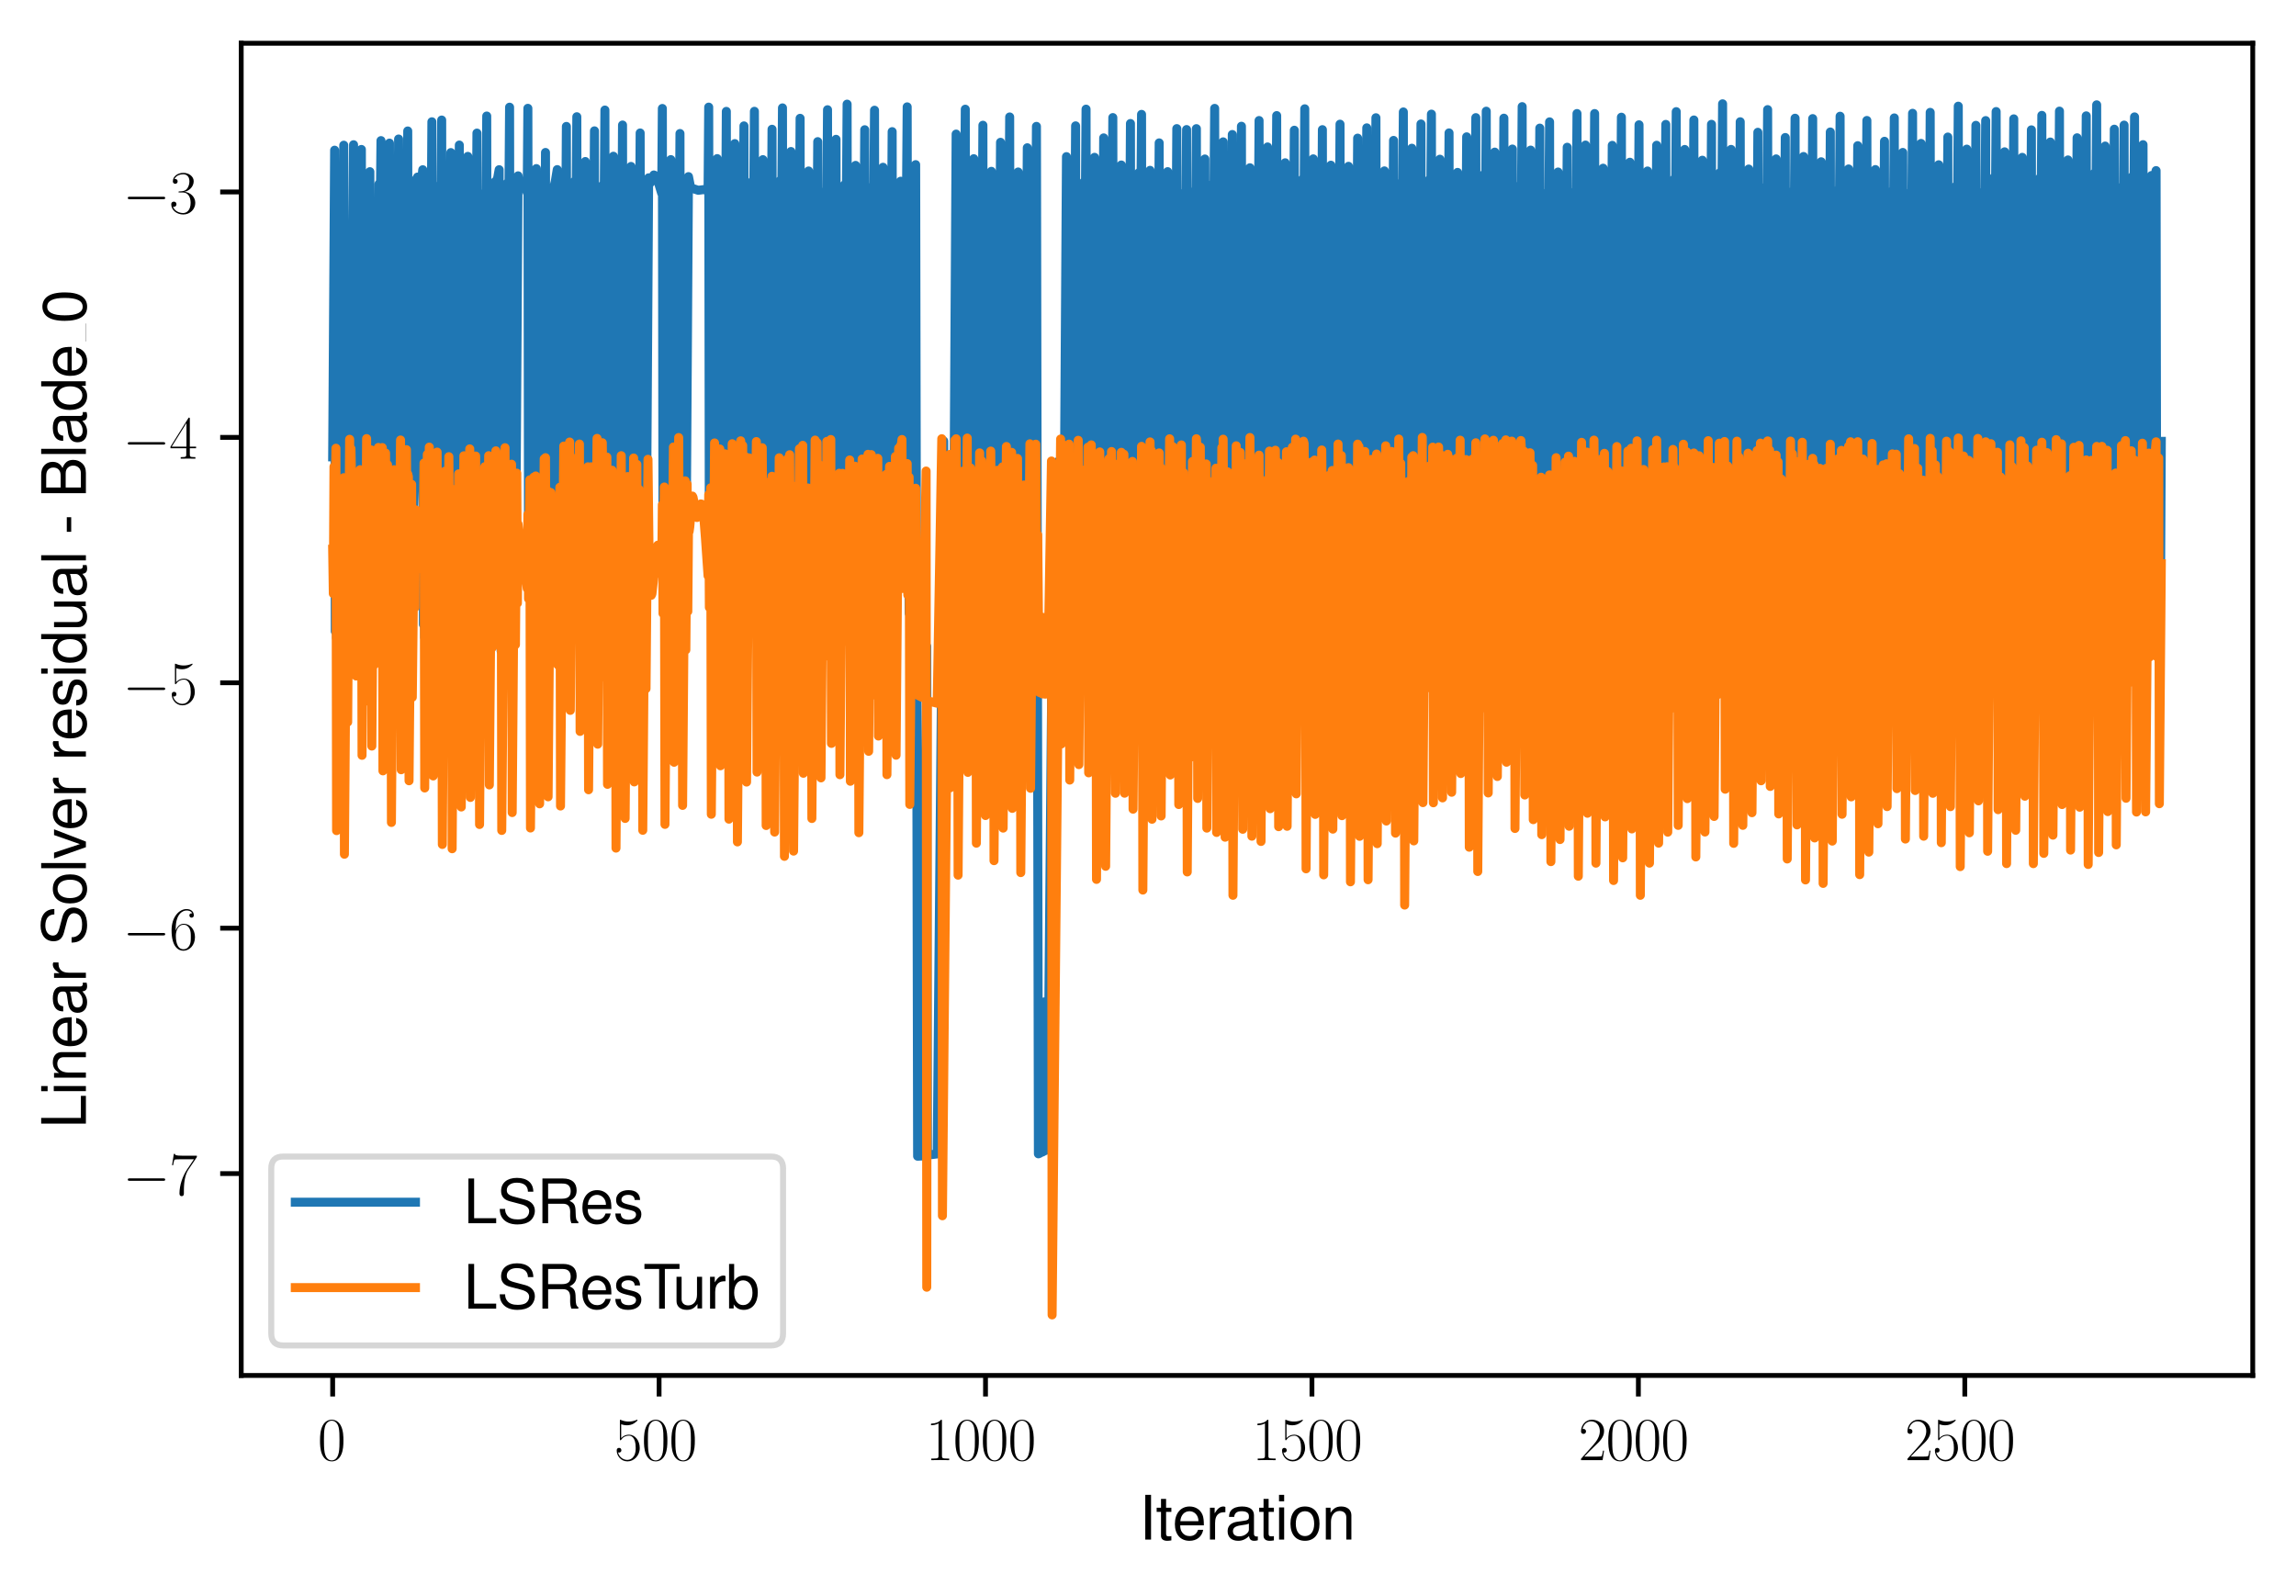<?xml version="1.0" encoding="utf-8" standalone="no"?>
<!DOCTYPE svg PUBLIC "-//W3C//DTD SVG 1.1//EN"
  "http://www.w3.org/Graphics/SVG/1.1/DTD/svg11.dtd">
<svg xmlns:xlink="http://www.w3.org/1999/xlink" width="382.15pt" height="265.601pt" viewBox="0 0 382.15 265.601" xmlns="http://www.w3.org/2000/svg" version="1.1">
 <defs>
  <style type="text/css">*{stroke-linejoin: round; stroke-linecap: butt}</style>
 </defs>
 <g id="figure_1">
  <g id="patch_1">
   <path d="M 0 265.601 
L 382.15 265.601 
L 382.15 -0 
L 0 -0 
z
" style="fill: #ffffff"/>
  </g>
  <g id="axes_1">
   <g id="patch_2">
    <path d="M 40.15 228.96 
L 374.95 228.96 
L 374.95 7.2 
L 40.15 7.2 
z
" style="fill: #ffffff"/>
   </g>
   <g id="matplotlib.axis_1">
    <g id="xtick_1">
     <g id="line2d_1">
      <defs>
       <path id="m6bd105c7c6" d="M 0 0 
L 0 3.5 
" style="stroke: #000000; stroke-width: 0.8"/>
      </defs>
      <g>
       <use xlink:href="#m6bd105c7c6" x="55.369" y="228.96" style="stroke: #000000; stroke-width: 0.8"/>
      </g>
     </g>
     <g id="text_1">
      <!-- $\mathdefault{0}$ -->
      <g transform="translate(52.878 243.058) scale(0.1 -0.1)">
       <defs>
        <path id="CMR17-30" d="M 2688 2038 
C 2688 2430 2682 3099 2413 3613 
C 2176 4063 1798 4224 1466 4224 
C 1158 4224 768 4082 525 3620 
C 269 3137 243 2539 243 2038 
C 243 1671 250 1112 448 623 
C 723 -39 1216 -128 1466 -128 
C 1760 -128 2208 -7 2470 604 
C 2662 1048 2688 1568 2688 2038 
z
M 1466 -26 
C 1056 -26 813 328 723 816 
C 653 1196 653 1749 653 2109 
C 653 2604 653 3015 736 3407 
C 858 3954 1216 4121 1466 4121 
C 1728 4121 2067 3947 2189 3420 
C 2272 3054 2278 2623 2278 2109 
C 2278 1691 2278 1176 2202 797 
C 2067 96 1690 -26 1466 -26 
z
" transform="scale(0.016)"/>
       </defs>
       <use xlink:href="#CMR17-30" transform="scale(0.996)"/>
      </g>
     </g>
    </g>
    <g id="xtick_2">
     <g id="line2d_2">
      <g>
       <use xlink:href="#m6bd105c7c6" x="109.7" y="228.96" style="stroke: #000000; stroke-width: 0.8"/>
      </g>
     </g>
     <g id="text_2">
      <!-- $\mathdefault{500}$ -->
      <g transform="translate(102.228 243.058) scale(0.1 -0.1)">
       <defs>
        <path id="CMR17-35" d="M 730 3750 
C 794 3724 1056 3641 1325 3641 
C 1920 3641 2246 3961 2432 4140 
C 2432 4191 2432 4224 2394 4224 
C 2387 4224 2374 4224 2323 4198 
C 2099 4102 1837 4032 1517 4032 
C 1325 4032 1037 4055 723 4191 
C 653 4224 640 4224 634 4224 
C 602 4224 595 4217 595 4090 
L 595 2231 
C 595 2113 595 2080 659 2080 
C 691 2080 704 2093 736 2139 
C 941 2435 1222 2560 1542 2560 
C 1766 2560 2246 2415 2246 1293 
C 2246 1087 2246 716 2054 422 
C 1894 159 1645 25 1370 25 
C 947 25 518 319 403 812 
C 429 806 480 793 506 793 
C 589 793 749 838 749 1036 
C 749 1209 627 1280 506 1280 
C 358 1280 262 1190 262 1011 
C 262 454 704 -128 1382 -128 
C 2042 -128 2669 441 2669 1267 
C 2669 2054 2170 2662 1549 2662 
C 1222 2662 947 2540 730 2304 
L 730 3750 
z
" transform="scale(0.016)"/>
       </defs>
       <use xlink:href="#CMR17-35" transform="scale(0.996)"/>
       <use xlink:href="#CMR17-30" transform="translate(45.69 0) scale(0.996)"/>
       <use xlink:href="#CMR17-30" transform="translate(91.381 0) scale(0.996)"/>
      </g>
     </g>
    </g>
    <g id="xtick_3">
     <g id="line2d_3">
      <g>
       <use xlink:href="#m6bd105c7c6" x="164.031" y="228.96" style="stroke: #000000; stroke-width: 0.8"/>
      </g>
     </g>
     <g id="text_3">
      <!-- $\mathdefault{1000}$ -->
      <g transform="translate(154.068 243.058) scale(0.1 -0.1)">
       <defs>
        <path id="CMR17-31" d="M 1702 4083 
C 1702 4217 1696 4224 1606 4224 
C 1357 3927 979 3833 621 3820 
C 602 3820 570 3820 563 3808 
C 557 3795 557 3782 557 3648 
C 755 3648 1088 3686 1344 3839 
L 1344 467 
C 1344 243 1331 166 781 166 
L 589 166 
L 589 0 
C 896 6 1216 12 1523 12 
C 1830 12 2150 6 2458 0 
L 2458 166 
L 2266 166 
C 1715 166 1702 236 1702 467 
L 1702 4083 
z
" transform="scale(0.016)"/>
       </defs>
       <use xlink:href="#CMR17-31" transform="scale(0.996)"/>
       <use xlink:href="#CMR17-30" transform="translate(45.69 0) scale(0.996)"/>
       <use xlink:href="#CMR17-30" transform="translate(91.381 0) scale(0.996)"/>
       <use xlink:href="#CMR17-30" transform="translate(137.071 0) scale(0.996)"/>
      </g>
     </g>
    </g>
    <g id="xtick_4">
     <g id="line2d_4">
      <g>
       <use xlink:href="#m6bd105c7c6" x="218.362" y="228.96" style="stroke: #000000; stroke-width: 0.8"/>
      </g>
     </g>
     <g id="text_4">
      <!-- $\mathdefault{1500}$ -->
      <g transform="translate(208.4 243.058) scale(0.1 -0.1)">
       <use xlink:href="#CMR17-31" transform="scale(0.996)"/>
       <use xlink:href="#CMR17-35" transform="translate(45.69 0) scale(0.996)"/>
       <use xlink:href="#CMR17-30" transform="translate(91.381 0) scale(0.996)"/>
       <use xlink:href="#CMR17-30" transform="translate(137.071 0) scale(0.996)"/>
      </g>
     </g>
    </g>
    <g id="xtick_5">
     <g id="line2d_5">
      <g>
       <use xlink:href="#m6bd105c7c6" x="272.694" y="228.96" style="stroke: #000000; stroke-width: 0.8"/>
      </g>
     </g>
     <g id="text_5">
      <!-- $\mathdefault{2000}$ -->
      <g transform="translate(262.731 243.058) scale(0.1 -0.1)">
       <defs>
        <path id="CMR17-32" d="M 2669 990 
L 2554 990 
C 2490 537 2438 460 2413 422 
C 2381 371 1920 371 1830 371 
L 602 371 
C 832 620 1280 1073 1824 1596 
C 2214 1966 2669 2400 2669 3033 
C 2669 3788 2067 4224 1395 4224 
C 691 4224 262 3603 262 3027 
C 262 2777 448 2745 525 2745 
C 589 2745 781 2783 781 3007 
C 781 3206 614 3264 525 3264 
C 486 3264 448 3257 422 3244 
C 544 3788 915 4057 1306 4057 
C 1862 4057 2227 3616 2227 3033 
C 2227 2477 1901 1998 1536 1583 
L 262 147 
L 262 0 
L 2515 0 
L 2669 990 
z
" transform="scale(0.016)"/>
       </defs>
       <use xlink:href="#CMR17-32" transform="scale(0.996)"/>
       <use xlink:href="#CMR17-30" transform="translate(45.69 0) scale(0.996)"/>
       <use xlink:href="#CMR17-30" transform="translate(91.381 0) scale(0.996)"/>
       <use xlink:href="#CMR17-30" transform="translate(137.071 0) scale(0.996)"/>
      </g>
     </g>
    </g>
    <g id="xtick_6">
     <g id="line2d_6">
      <g>
       <use xlink:href="#m6bd105c7c6" x="327.025" y="228.96" style="stroke: #000000; stroke-width: 0.8"/>
      </g>
     </g>
     <g id="text_6">
      <!-- $\mathdefault{2500}$ -->
      <g transform="translate(317.062 243.058) scale(0.1 -0.1)">
       <use xlink:href="#CMR17-32" transform="scale(0.996)"/>
       <use xlink:href="#CMR17-35" transform="translate(45.69 0) scale(0.996)"/>
       <use xlink:href="#CMR17-30" transform="translate(91.381 0) scale(0.996)"/>
       <use xlink:href="#CMR17-30" transform="translate(137.071 0) scale(0.996)"/>
      </g>
     </g>
    </g>
    <g id="text_7">
     <!-- Iteration -->
     <g transform="translate(189.603 256.279) scale(0.1 -0.1)">
      <defs>
       <path id="NimbusSanL-Regu-49" d="M 1242 4672 
L 640 4672 
L 640 0 
L 1242 0 
L 1242 4672 
z
" transform="scale(0.016)"/>
       <path id="NimbusSanL-Regu-74" d="M 1626 3328 
L 1075 3328 
L 1075 4249 
L 544 4249 
L 544 3328 
L 90 3328 
L 90 2892 
L 544 2892 
L 544 402 
C 544 64 774 -128 1190 -128 
C 1318 -128 1446 -116 1626 -84 
L 1626 364 
C 1555 345 1472 339 1370 339 
C 1139 339 1075 402 1075 634 
L 1075 2892 
L 1626 2892 
L 1626 3328 
z
" transform="scale(0.016)"/>
       <path id="NimbusSanL-Regu-65" d="M 3283 1484 
C 3283 1998 3245 2311 3149 2565 
C 2931 3123 2419 3456 1792 3456 
C 858 3456 256 2734 256 1619 
C 256 545 838 -128 1779 -128 
C 2547 -128 3078 307 3213 1018 
L 2675 1018 
C 2528 588 2227 364 1798 364 
C 1459 364 1171 514 992 787 
C 864 974 819 1161 813 1484 
L 3283 1484 
z
M 826 1920 
C 870 2552 1248 2963 1786 2963 
C 2310 2963 2714 2519 2714 1959 
C 2714 1946 2714 1933 2707 1920 
L 826 1920 
z
" transform="scale(0.016)"/>
       <path id="NimbusSanL-Regu-72" d="M 442 3328 
L 442 0 
L 979 0 
L 979 1727 
C 979 2203 1101 2514 1357 2698 
C 1523 2819 1683 2857 2054 2863 
L 2054 3404 
C 1965 3449 1920 3456 1850 3456 
C 1504 3456 1242 3251 934 2750 
L 934 3328 
L 442 3328 
z
" transform="scale(0.016)"/>
       <path id="NimbusSanL-Regu-61" d="M 3424 332 
C 3366 320 3341 320 3309 320 
C 3123 320 3021 415 3021 581 
L 3021 2542 
C 3021 3135 2586 3456 1760 3456 
C 1274 3456 870 3315 646 3065 
C 493 2893 429 2702 416 2370 
L 954 2370 
C 998 2778 1242 2963 1741 2963 
C 2221 2963 2490 2784 2490 2466 
L 2490 2326 
C 2490 2103 2355 2007 1933 1956 
C 1178 1861 1062 1835 858 1753 
C 467 1593 269 1294 269 861 
C 269 256 691 -128 1370 -128 
C 1792 -128 2131 19 2509 364 
C 2547 25 2714 -128 3059 -128 
C 3168 -128 3251 -116 3424 -71 
L 3424 332 
z
M 2490 1071 
C 2490 893 2438 785 2278 638 
C 2061 441 1798 339 1485 339 
C 1069 339 826 536 826 874 
C 826 1224 1062 1402 1632 1485 
C 2195 1562 2310 1587 2490 1670 
L 2490 1071 
z
" transform="scale(0.016)"/>
       <path id="NimbusSanL-Regu-69" d="M 960 3358 
L 429 3358 
L 429 0 
L 960 0 
L 960 3358 
z
M 960 4672 
L 422 4672 
L 422 3999 
L 960 3999 
L 960 4672 
z
" transform="scale(0.016)"/>
       <path id="NimbusSanL-Regu-6f" d="M 1741 3456 
C 800 3456 230 2784 230 1663 
C 230 543 794 -128 1747 -128 
C 2688 -128 3264 543 3264 1638 
C 3264 2791 2707 3456 1741 3456 
z
M 1747 2963 
C 2349 2963 2707 2472 2707 1644 
C 2707 861 2336 364 1747 364 
C 1152 364 787 855 787 1663 
C 787 2466 1152 2963 1747 2963 
z
" transform="scale(0.016)"/>
       <path id="NimbusSanL-Regu-6e" d="M 448 3328 
L 448 0 
L 986 0 
L 986 1835 
C 986 2539 1344 2988 1894 2988 
C 2317 2988 2586 2732 2586 2328 
L 2586 0 
L 3117 0 
L 3117 2539 
C 3117 3097 2701 3456 2054 3456 
C 1555 3456 1235 3263 941 2796 
L 941 3328 
L 448 3328 
z
" transform="scale(0.016)"/>
      </defs>
      <use xlink:href="#NimbusSanL-Regu-49" transform="scale(0.996)"/>
      <use xlink:href="#NimbusSanL-Regu-74" transform="translate(27.695 0) scale(0.996)"/>
      <use xlink:href="#NimbusSanL-Regu-65" transform="translate(55.39 0) scale(0.996)"/>
      <use xlink:href="#NimbusSanL-Regu-72" transform="translate(110.782 0) scale(0.996)"/>
      <use xlink:href="#NimbusSanL-Regu-61" transform="translate(142.961 0) scale(0.996)"/>
      <use xlink:href="#NimbusSanL-Regu-74" transform="translate(198.353 0) scale(0.996)"/>
      <use xlink:href="#NimbusSanL-Regu-69" transform="translate(226.048 0) scale(0.996)"/>
      <use xlink:href="#NimbusSanL-Regu-6f" transform="translate(248.165 0) scale(0.996)"/>
      <use xlink:href="#NimbusSanL-Regu-6e" transform="translate(303.556 0) scale(0.996)"/>
     </g>
    </g>
   </g>
   <g id="matplotlib.axis_2">
    <g id="ytick_1">
     <g id="line2d_7">
      <defs>
       <path id="ma43b160cde" d="M 0 0 
L -3.5 0 
" style="stroke: #000000; stroke-width: 0.8"/>
      </defs>
      <g>
       <use xlink:href="#ma43b160cde" x="40.15" y="195.357" style="stroke: #000000; stroke-width: 0.8"/>
      </g>
     </g>
     <g id="text_8">
      <!-- $\mathdefault{−7}$ -->
      <g transform="translate(20.42 198.906) scale(0.1 -0.1)">
       <defs>
        <path id="CMSY10-0" d="M 4218 1472 
C 4326 1472 4442 1472 4442 1600 
C 4442 1728 4326 1728 4218 1728 
L 755 1728 
C 646 1728 531 1728 531 1600 
C 531 1472 646 1472 755 1472 
L 4218 1472 
z
" transform="scale(0.016)"/>
        <path id="CMR17-37" d="M 2886 3955 
L 2886 4096 
L 1382 4096 
C 634 4096 621 4166 595 4288 
L 480 4288 
L 294 3104 
L 410 3104 
C 429 3226 474 3552 550 3673 
C 589 3724 1062 3724 1171 3724 
L 2579 3724 
L 1869 2670 
C 1395 1961 1069 1003 1069 166 
C 1069 89 1069 -128 1299 -128 
C 1530 -128 1530 89 1530 172 
L 1530 466 
C 1530 1514 1709 2204 2003 2644 
L 2886 3955 
z
" transform="scale(0.016)"/>
       </defs>
       <use xlink:href="#CMSY10-0" transform="scale(0.996)"/>
       <use xlink:href="#CMR17-37" transform="translate(77.487 0) scale(0.996)"/>
      </g>
     </g>
    </g>
    <g id="ytick_2">
     <g id="line2d_8">
      <g>
       <use xlink:href="#ma43b160cde" x="40.15" y="154.506" style="stroke: #000000; stroke-width: 0.8"/>
      </g>
     </g>
     <g id="text_9">
      <!-- $\mathdefault{−6}$ -->
      <g transform="translate(20.42 158.055) scale(0.1 -0.1)">
       <defs>
        <path id="CMR17-36" d="M 678 2198 
C 678 3712 1395 4076 1811 4076 
C 1946 4076 2272 4049 2400 3782 
C 2298 3782 2106 3782 2106 3558 
C 2106 3385 2246 3328 2336 3328 
C 2394 3328 2566 3353 2566 3571 
C 2566 3987 2246 4224 1805 4224 
C 1043 4224 243 3411 243 2011 
C 243 257 966 -128 1478 -128 
C 2099 -128 2688 431 2688 1295 
C 2688 2101 2170 2688 1517 2688 
C 1126 2688 838 2430 678 1979 
L 678 2198 
z
M 1478 25 
C 691 25 691 1212 691 1450 
C 691 1914 909 2585 1504 2585 
C 1613 2585 1926 2585 2138 2140 
C 2253 1889 2253 1624 2253 1302 
C 2253 954 2253 696 2118 438 
C 1978 173 1773 25 1478 25 
z
" transform="scale(0.016)"/>
       </defs>
       <use xlink:href="#CMSY10-0" transform="scale(0.996)"/>
       <use xlink:href="#CMR17-36" transform="translate(77.487 0) scale(0.996)"/>
      </g>
     </g>
    </g>
    <g id="ytick_3">
     <g id="line2d_9">
      <g>
       <use xlink:href="#ma43b160cde" x="40.15" y="113.656" style="stroke: #000000; stroke-width: 0.8"/>
      </g>
     </g>
     <g id="text_10">
      <!-- $\mathdefault{−5}$ -->
      <g transform="translate(20.42 117.205) scale(0.1 -0.1)">
       <use xlink:href="#CMSY10-0" transform="scale(0.996)"/>
       <use xlink:href="#CMR17-35" transform="translate(77.487 0) scale(0.996)"/>
      </g>
     </g>
    </g>
    <g id="ytick_4">
     <g id="line2d_10">
      <g>
       <use xlink:href="#ma43b160cde" x="40.15" y="72.805" style="stroke: #000000; stroke-width: 0.8"/>
      </g>
     </g>
     <g id="text_11">
      <!-- $\mathdefault{−4}$ -->
      <g transform="translate(20.42 76.354) scale(0.1 -0.1)">
       <defs>
        <path id="CMR17-34" d="M 2150 4147 
C 2150 4281 2144 4288 2029 4288 
L 128 1254 
L 128 1088 
L 1779 1088 
L 1779 460 
C 1779 230 1766 166 1318 166 
L 1197 166 
L 1197 0 
C 1402 12 1747 12 1965 12 
C 2182 12 2528 12 2733 0 
L 2733 166 
L 2611 166 
C 2163 166 2150 230 2150 460 
L 2150 1088 
L 2803 1088 
L 2803 1254 
L 2150 1254 
L 2150 4147 
z
M 1798 3723 
L 1798 1254 
L 256 1254 
L 1798 3723 
z
" transform="scale(0.016)"/>
       </defs>
       <use xlink:href="#CMSY10-0" transform="scale(0.996)"/>
       <use xlink:href="#CMR17-34" transform="translate(77.487 0) scale(0.996)"/>
      </g>
     </g>
    </g>
    <g id="ytick_5">
     <g id="line2d_11">
      <g>
       <use xlink:href="#ma43b160cde" x="40.15" y="31.955" style="stroke: #000000; stroke-width: 0.8"/>
      </g>
     </g>
     <g id="text_12">
      <!-- $\mathdefault{−3}$ -->
      <g transform="translate(20.42 35.504) scale(0.1 -0.1)">
       <defs>
        <path id="CMR17-33" d="M 1414 2176 
C 1984 2176 2234 1673 2234 1094 
C 2234 322 1824 25 1453 25 
C 1114 25 563 193 390 691 
C 422 678 454 678 486 678 
C 640 678 755 780 755 947 
C 755 1132 614 1216 486 1216 
C 378 1216 211 1164 211 927 
C 211 335 787 -128 1466 -128 
C 2176 -128 2720 432 2720 1087 
C 2720 1718 2208 2176 1600 2246 
C 2086 2347 2554 2776 2554 3353 
C 2554 3856 2048 4224 1472 4224 
C 890 4224 378 3862 378 3347 
C 378 3123 544 3084 627 3084 
C 762 3084 877 3167 877 3334 
C 877 3500 762 3584 627 3584 
C 602 3584 570 3584 544 3571 
C 730 3999 1235 4076 1459 4076 
C 1683 4076 2106 3966 2106 3347 
C 2106 3167 2080 2851 1862 2574 
C 1670 2329 1453 2316 1242 2297 
C 1210 2297 1062 2284 1037 2284 
C 992 2278 966 2272 966 2227 
C 966 2182 973 2176 1101 2176 
L 1414 2176 
z
" transform="scale(0.016)"/>
       </defs>
       <use xlink:href="#CMSY10-0" transform="scale(0.996)"/>
       <use xlink:href="#CMR17-33" transform="translate(77.487 0) scale(0.996)"/>
      </g>
     </g>
    </g>
    <g id="text_13">
     <!-- Linear Solver residual - Blade_0 -->
     <g transform="translate(14.298 187.852) rotate(-90) scale(0.1 -0.1)">
      <defs>
       <path id="NimbusSanL-Regu-4c" d="M 1107 4672 
L 512 4672 
L 512 0 
L 3411 0 
L 3411 524 
L 1107 524 
L 1107 4672 
z
" transform="scale(0.016)"/>
       <path id="NimbusSanL-Regu-53" d="M 3814 3295 
C 3808 4204 3181 4736 2106 4736 
C 1082 4736 448 4211 448 3372 
C 448 2806 749 2450 1363 2291 
L 2522 1986 
C 3110 1833 3379 1598 3379 1236 
C 3379 988 3245 733 3046 593 
C 2861 466 2566 396 2189 396 
C 1683 396 1338 517 1114 784 
C 941 988 864 1210 870 1496 
L 307 1496 
C 314 1070 397 790 582 536 
C 902 102 1440 -128 2150 -128 
C 2707 -128 3162 0 3462 230 
C 3776 479 3974 892 3974 1293 
C 3974 1865 3616 2284 2982 2456 
L 1811 2768 
C 1248 2920 1043 3098 1043 3454 
C 1043 3925 1459 4236 2086 4236 
C 2829 4236 3245 3899 3251 3295 
L 3814 3295 
z
" transform="scale(0.016)"/>
       <path id="NimbusSanL-Regu-6c" d="M 973 4672 
L 435 4672 
L 435 0 
L 973 0 
L 973 4672 
z
" transform="scale(0.016)"/>
       <path id="NimbusSanL-Regu-76" d="M 1824 0 
L 3110 3328 
L 2509 3328 
L 1562 629 
L 666 3328 
L 64 3328 
L 1242 0 
L 1824 0 
z
" transform="scale(0.016)"/>
       <path id="NimbusSanL-Regu-73" d="M 2803 2428 
C 2797 3084 2362 3456 1587 3456 
C 806 3456 301 3052 301 2434 
C 301 1912 570 1663 1363 1472 
L 1862 1351 
C 2234 1262 2381 1129 2381 887 
C 2381 574 2067 364 1600 364 
C 1312 364 1069 447 934 587 
C 851 683 813 778 781 1014 
L 218 1014 
C 243 243 678 -128 1555 -128 
C 2400 -128 2938 288 2938 931 
C 2938 1428 2656 1702 1990 1861 
L 1478 1982 
C 1043 2084 858 2224 858 2459 
C 858 2765 1133 2963 1568 2963 
C 1997 2963 2227 2778 2240 2428 
L 2803 2428 
z
" transform="scale(0.016)"/>
       <path id="NimbusSanL-Regu-64" d="M 3168 4672 
L 2637 4672 
L 2637 2937 
C 2413 3276 2054 3456 1606 3456 
C 736 3456 166 2759 166 1695 
C 166 568 723 -128 1626 -128 
C 2086 -128 2406 44 2694 460 
L 2694 19 
L 3168 19 
L 3168 4672 
z
M 1696 2956 
C 2272 2956 2637 2447 2637 1651 
C 2637 880 2266 371 1702 371 
C 1114 371 723 887 723 1663 
C 723 2440 1114 2956 1696 2956 
z
" transform="scale(0.016)"/>
       <path id="NimbusSanL-Regu-75" d="M 3085 19 
L 3085 3328 
L 2554 3328 
L 2554 1454 
C 2554 780 2195 339 1638 339 
C 1216 339 947 591 947 988 
L 947 3328 
L 416 3328 
L 416 780 
C 416 230 832 -128 1485 -128 
C 1978 -128 2291 44 2605 484 
L 2605 19 
L 3085 19 
z
" transform="scale(0.016)"/>
       <path id="NimbusSanL-Regu-2d" d="M 1818 1996 
L 294 1996 
L 294 1536 
L 1818 1536 
L 1818 1996 
z
" transform="scale(0.016)"/>
       <path id="NimbusSanL-Regu-42" d="M 506 0 
L 2611 0 
C 3053 0 3379 121 3629 390 
C 3859 632 3987 961 3987 1321 
C 3987 1878 3731 2214 3136 2444 
C 3558 2643 3782 2994 3782 3476 
C 3782 3821 3654 4127 3411 4345 
C 3168 4569 2848 4672 2400 4672 
L 506 4672 
L 506 0 
z
M 1101 2636 
L 1101 4147 
L 2253 4147 
C 2586 4147 2771 4101 2931 3977 
C 3098 3847 3187 3652 3187 3391 
C 3187 3138 3098 2936 2931 2806 
C 2771 2682 2586 2636 2253 2636 
L 1101 2636 
z
M 1101 524 
L 1101 2112 
L 2554 2112 
C 2842 2112 3034 2042 3174 1890 
C 3315 1745 3392 1542 3392 1315 
C 3392 1093 3315 891 3174 746 
C 3034 594 2842 524 2554 524 
L 1101 524 
z
" transform="scale(0.016)"/>
       <path id="NimbusSanL-Regu-30" d="M 1760 4544 
C 1338 4544 954 4358 717 4044 
C 422 3649 275 3043 275 2207 
C 275 683 787 -128 1760 -128 
C 2720 -128 3245 683 3245 2169 
C 3245 3049 3104 3636 2803 4044 
C 2566 4364 2189 4544 1760 4544 
z
M 1760 4044 
C 2368 4044 2669 3432 2669 2220 
C 2669 938 2374 339 1747 339 
C 1152 339 851 964 851 2201 
C 851 3438 1152 4044 1760 4044 
z
" transform="scale(0.016)"/>
      </defs>
      <use xlink:href="#NimbusSanL-Regu-4c" transform="scale(0.996)"/>
      <use xlink:href="#NimbusSanL-Regu-69" transform="translate(55.392 0) scale(0.996)"/>
      <use xlink:href="#NimbusSanL-Regu-6e" transform="translate(77.508 0) scale(0.996)"/>
      <use xlink:href="#NimbusSanL-Regu-65" transform="translate(132.9 0) scale(0.996)"/>
      <use xlink:href="#NimbusSanL-Regu-61" transform="translate(188.292 0) scale(0.996)"/>
      <use xlink:href="#NimbusSanL-Regu-72" transform="translate(243.683 0) scale(0.996)"/>
      <use xlink:href="#NimbusSanL-Regu-53" transform="translate(304.554 0) scale(0.996)"/>
      <use xlink:href="#NimbusSanL-Regu-6f" transform="translate(371.004 0) scale(0.996)"/>
      <use xlink:href="#NimbusSanL-Regu-6c" transform="translate(426.396 0) scale(0.996)"/>
      <use xlink:href="#NimbusSanL-Regu-76" transform="translate(448.512 0) scale(0.996)"/>
      <use xlink:href="#NimbusSanL-Regu-65" transform="translate(495.835 0) scale(0.996)"/>
      <use xlink:href="#NimbusSanL-Regu-72" transform="translate(551.227 0) scale(0.996)"/>
      <use xlink:href="#NimbusSanL-Regu-72" transform="translate(612.097 0) scale(0.996)"/>
      <use xlink:href="#NimbusSanL-Regu-65" transform="translate(645.272 0) scale(0.996)"/>
      <use xlink:href="#NimbusSanL-Regu-73" transform="translate(700.664 0) scale(0.996)"/>
      <use xlink:href="#NimbusSanL-Regu-69" transform="translate(750.477 0) scale(0.996)"/>
      <use xlink:href="#NimbusSanL-Regu-64" transform="translate(772.594 0) scale(0.996)"/>
      <use xlink:href="#NimbusSanL-Regu-75" transform="translate(827.986 0) scale(0.996)"/>
      <use xlink:href="#NimbusSanL-Regu-61" transform="translate(883.377 0) scale(0.996)"/>
      <use xlink:href="#NimbusSanL-Regu-6c" transform="translate(938.769 0) scale(0.996)"/>
      <use xlink:href="#NimbusSanL-Regu-2d" transform="translate(988.581 0) scale(0.996)"/>
      <use xlink:href="#NimbusSanL-Regu-42" transform="translate(1049.451 0) scale(0.996)"/>
      <use xlink:href="#NimbusSanL-Regu-6c" transform="translate(1115.901 0) scale(0.996)"/>
      <use xlink:href="#NimbusSanL-Regu-61" transform="translate(1138.018 0) scale(0.996)"/>
      <use xlink:href="#NimbusSanL-Regu-64" transform="translate(1193.41 0) scale(0.996)"/>
      <use xlink:href="#NimbusSanL-Regu-65" transform="translate(1248.801 0) scale(0.996)"/>
      <use xlink:href="#NimbusSanL-Regu-30" transform="translate(1340.059 0) scale(0.996)"/>
      <path d="M 1310.17 0 
L 1340.059 0 
L 1340.059 0.399 
L 1310.17 0.399 
L 1310.17 0 
z
"/>
     </g>
    </g>
   </g>
   <g id="line2d_12">
    <path d="M 55.369 76.053 
L 55.695 24.999 
L 55.803 105.084 
L 55.912 85.824 
L 56.021 106.211 
L 56.129 86.197 
L 56.238 98.349 
L 56.347 78.815 
L 56.564 88.712 
L 56.673 89.135 
L 56.781 88.423 
L 57.216 24.17 
L 57.324 96.136 
L 57.433 80.635 
L 57.542 103.351 
L 57.65 86.206 
L 57.759 101.271 
L 57.868 82.878 
L 58.085 93.993 
L 58.194 73.253 
L 58.302 73.956 
L 58.411 73.553 
L 58.846 24.093 
L 58.954 88.9 
L 59.063 73.091 
L 59.172 91.639 
L 59.28 73.976 
L 59.498 92.016 
L 59.606 92.2 
L 59.824 80.483 
L 60.15 24.876 
L 60.258 106.124 
L 60.476 74.561 
L 60.584 94.649 
L 60.693 76.903 
L 60.91 88.326 
L 61.019 87.423 
L 61.236 79.744 
L 61.562 28.578 
L 61.671 113.442 
L 61.888 79.504 
L 61.997 99.003 
L 62.106 81.025 
L 62.214 92.831 
L 62.323 74.215 
L 62.54 79.733 
L 62.649 78.012 
L 62.758 74.034 
L 63.084 30.619 
L 63.192 31.05 
L 63.301 34.008 
L 63.41 23.406 
L 63.518 94.969 
L 63.627 78.805 
L 63.736 99.218 
L 63.844 82.305 
L 63.953 95.915 
L 64.062 77.983 
L 64.279 84.406 
L 64.388 84.32 
L 64.496 81.235 
L 64.822 23.821 
L 64.931 101.804 
L 65.04 84.734 
L 65.148 109.16 
L 65.366 73.985 
L 65.583 91.991 
L 65.692 93.356 
L 65.8 73.563 
L 65.909 87.11 
L 66.343 23.141 
L 66.452 99.231 
L 66.561 82.685 
L 66.669 105.341 
L 66.778 87.995 
L 66.887 101.717 
L 66.995 82.785 
L 67.213 92.195 
L 67.321 73.268 
L 67.43 89.34 
L 67.865 21.801 
L 67.973 94.817 
L 68.082 77.367 
L 68.191 97.392 
L 68.299 78.658 
L 68.408 90.705 
L 68.517 73.003 
L 68.734 83.524 
L 68.843 85.143 
L 68.951 81.365 
L 69.277 29.823 
L 69.386 29.853 
L 69.495 29.476 
L 69.821 30.804 
L 69.929 30.551 
L 70.038 30.621 
L 70.147 30.323 
L 70.364 28.254 
L 70.473 103.955 
L 70.581 85.544 
L 70.69 106.096 
L 70.799 87.153 
L 70.907 100.988 
L 71.016 82.391 
L 71.233 92.96 
L 71.451 73.392 
L 71.559 68.805 
L 71.885 20.271 
L 71.994 96.942 
L 72.103 79.792 
L 72.211 99.956 
L 72.32 81.467 
L 72.429 93.383 
L 72.537 74.763 
L 72.755 83.622 
L 72.863 84.181 
L 72.972 83.054 
L 73.298 30.693 
L 73.407 32.528 
L 73.515 19.983 
L 73.624 92.889 
L 73.733 76.448 
L 73.841 94.564 
L 73.95 76.959 
L 74.167 96.93 
L 74.276 79.415 
L 74.493 83.678 
L 74.602 82.627 
L 75.036 25.397 
L 75.145 97.511 
L 75.254 82.411 
L 75.362 101.541 
L 75.471 84.42 
L 75.58 94.913 
L 75.688 75.374 
L 75.906 81.957 
L 76.014 82.891 
L 76.123 80.052 
L 76.449 24.144 
L 76.558 98.264 
L 76.666 81.163 
L 76.775 100.468 
L 76.884 81.94 
L 76.992 93.252 
L 77.101 74.889 
L 77.318 85.683 
L 77.427 85.024 
L 77.536 81.944 
L 77.862 26.03 
L 77.97 102.219 
L 78.079 84.615 
L 78.188 105.913 
L 78.296 87.174 
L 78.405 101.203 
L 78.514 82.366 
L 78.731 94.361 
L 78.948 73.977 
L 79.057 71.407 
L 79.383 22.153 
L 79.492 93.999 
L 79.6 78.055 
L 79.709 99.423 
L 79.818 82.193 
L 79.926 96.308 
L 80.035 78.658 
L 80.252 90.252 
L 80.361 89.997 
L 80.47 86.957 
L 80.796 31.952 
L 80.904 32.96 
L 81.013 19.314 
L 81.122 93.258 
L 81.23 77.697 
L 81.339 98.123 
L 81.448 80.513 
L 81.556 92.77 
L 81.665 74.345 
L 81.882 84.714 
L 81.991 84.305 
L 82.1 82.038 
L 82.426 30.208 
L 82.534 30.439 
L 82.643 30.402 
L 82.86 29.463 
L 83.078 28.246 
L 83.186 102.371 
L 83.295 85.72 
L 83.403 108.358 
L 83.512 89.934 
L 83.621 103.551 
L 83.729 83.971 
L 83.947 92.06 
L 84.055 89.858 
L 84.164 85.203 
L 84.49 30.426 
L 84.707 32.288 
L 84.816 17.843 
L 84.925 92.016 
L 85.033 76.19 
L 85.142 99.088 
L 85.251 81.599 
L 85.359 95.364 
L 85.468 77.121 
L 85.685 84.38 
L 85.794 83.87 
L 85.903 81.37 
L 86.229 29.268 
L 86.446 30.875 
L 86.555 30.927 
L 86.881 30.597 
L 87.098 30.639 
L 87.315 30.901 
L 87.75 32.025 
L 87.859 18.03 
L 87.967 88.86 
L 88.076 73.435 
L 88.185 93.82 
L 88.293 77.018 
L 88.511 97.074 
L 88.619 78.545 
L 88.837 81.743 
L 88.945 78.816 
L 89.271 28.063 
L 89.38 99.246 
L 89.489 83.621 
L 89.597 106.381 
L 89.815 73.127 
L 90.032 92.759 
L 90.141 74.515 
L 90.249 77.001 
L 90.358 76.018 
L 90.467 73.075 
L 90.793 25.379 
L 90.901 96.829 
L 91.01 81.084 
L 91.119 103.098 
L 91.227 85.593 
L 91.336 99.234 
L 91.445 80.705 
L 91.662 89.439 
L 91.771 88.242 
L 91.879 84.76 
L 92.205 31.098 
L 92.422 30.2 
L 92.748 28.232 
L 92.857 100.51 
L 92.966 84.044 
L 93.074 105.75 
L 93.183 87.724 
L 93.292 101.764 
L 93.4 82.936 
L 93.618 94.061 
L 93.835 73.064 
L 93.944 69.72 
L 94.27 21.044 
L 94.378 91.052 
L 94.487 75.923 
L 94.596 98.609 
L 94.704 81.89 
L 94.813 95.953 
L 94.922 77.624 
L 95.139 85.044 
L 95.248 84.177 
L 95.356 80.704 
L 95.682 30.112 
L 95.9 32.984 
L 96.008 19.431 
L 96.117 91.365 
L 96.226 75.879 
L 96.334 96.859 
L 96.443 79.233 
L 96.66 98.665 
L 96.769 78.801 
L 96.878 81.26 
L 96.986 80.605 
L 97.095 77.345 
L 97.421 26.885 
L 97.53 102.094 
L 97.638 85.527 
L 97.747 108.374 
L 97.856 89.592 
L 97.964 101.631 
L 98.073 81.867 
L 98.29 90.366 
L 98.399 90.167 
L 98.508 87.651 
L 98.942 21.781 
L 99.051 95.285 
L 99.16 79.12 
L 99.268 99.363 
L 99.377 81.448 
L 99.486 92.726 
L 99.594 74.344 
L 99.812 83.783 
L 99.92 83.843 
L 100.029 81.773 
L 100.355 30.791 
L 100.572 32.525 
L 100.681 18.319 
L 100.789 90.909 
L 100.898 75.142 
L 101.007 93.984 
L 101.115 76.747 
L 101.333 95.508 
L 101.441 76.723 
L 101.55 79.285 
L 101.659 78.434 
L 101.767 75.023 
L 102.093 26.006 
L 102.202 101.661 
L 102.311 85.459 
L 102.419 106.737 
L 102.528 88.767 
L 102.637 101.588 
L 102.745 82.747 
L 102.963 92.063 
L 103.071 72.916 
L 103.18 88.131 
L 103.615 20.812 
L 103.723 97.728 
L 103.832 81.298 
L 103.941 102.787 
L 104.049 84.284 
L 104.158 96.338 
L 104.267 77.065 
L 104.484 83.77 
L 104.593 82.193 
L 104.701 78.619 
L 105.027 27.705 
L 105.136 106.593 
L 105.353 73.228 
L 105.462 93.324 
L 105.571 75.262 
L 105.788 92.298 
L 105.897 94.462 
L 106.114 72.835 
L 106.223 69.55 
L 106.549 22.133 
L 106.657 99.222 
L 106.766 82.589 
L 106.875 104.553 
L 106.983 86.123 
L 107.092 98.559 
L 107.201 79.355 
L 107.418 87.572 
L 107.527 86.32 
L 107.635 82.254 
L 107.961 29.598 
L 108.179 30.49 
L 108.287 30.382 
L 108.831 29.123 
L 109.048 29.235 
L 109.374 29.716 
L 109.7 30.756 
L 110.134 32.175 
L 110.243 18.056 
L 110.352 92.774 
L 110.46 76.971 
L 110.569 97.147 
L 110.678 79.404 
L 110.786 91.171 
L 110.895 73.244 
L 111.112 79.829 
L 111.221 78.531 
L 111.33 74.73 
L 111.656 26.568 
L 111.764 106.961 
L 111.982 74.229 
L 112.09 93.895 
L 112.199 75.972 
L 112.416 92.298 
L 112.525 73.064 
L 112.634 74.451 
L 112.742 73.194 
L 112.851 69.241 
L 113.177 22.224 
L 113.286 100.042 
L 113.394 83.667 
L 113.503 104.279 
L 113.612 85.76 
L 113.72 97.589 
L 113.829 78.045 
L 114.046 85.148 
L 114.155 83.956 
L 114.264 80.671 
L 114.59 29.4 
L 114.916 31.048 
L 115.242 31.359 
L 116.22 31.677 
L 117.415 31.519 
L 117.741 31.814 
L 117.85 31.997 
L 117.958 17.832 
L 118.067 94.314 
L 118.175 78.444 
L 118.284 98.378 
L 118.393 80.765 
L 118.501 92.026 
L 118.61 73.624 
L 118.827 80.627 
L 118.936 79.151 
L 119.045 75.358 
L 119.371 26.402 
L 119.479 107.075 
L 119.697 74.217 
L 119.805 94.254 
L 119.914 76.355 
L 120.131 92.445 
L 120.24 93.549 
L 120.349 73.123 
L 120.457 86.649 
L 120.892 18.54 
L 121.001 95.436 
L 121.109 79.089 
L 121.218 99.955 
L 121.327 81.871 
L 121.435 93.468 
L 121.544 74.685 
L 121.761 81.162 
L 121.979 75.177 
L 122.305 23.904 
L 122.413 100.671 
L 122.522 84.509 
L 122.631 107.792 
L 122.848 73.008 
L 123.065 89.366 
L 123.174 91.967 
L 123.283 91.308 
L 123.391 88.31 
L 123.826 20.957 
L 123.935 95.968 
L 124.043 80.573 
L 124.152 102.207 
L 124.261 84.875 
L 124.369 97.459 
L 124.478 78.801 
L 124.695 86.206 
L 124.804 85.042 
L 124.913 81.291 
L 125.239 30.153 
L 125.456 32.426 
L 125.565 18.527 
L 125.673 94.963 
L 125.782 79.237 
L 125.891 99.521 
L 125.999 81.507 
L 126.108 93.215 
L 126.217 74.568 
L 126.434 80.701 
L 126.542 79.002 
L 126.651 75.141 
L 126.977 26.574 
L 127.086 106.272 
L 127.303 73.654 
L 127.412 92.536 
L 127.52 74.763 
L 127.738 92.711 
L 127.846 73.246 
L 127.955 74.588 
L 128.064 88.626 
L 128.498 21.517 
L 128.607 99.977 
L 128.716 83.499 
L 128.824 104.021 
L 128.933 85.694 
L 129.042 97.661 
L 129.15 78.786 
L 129.368 87.144 
L 129.476 85.7 
L 129.585 81.756 
L 129.911 29.987 
L 130.128 32.056 
L 130.237 17.959 
L 130.346 94.584 
L 130.454 78.358 
L 130.563 98.199 
L 130.672 80.365 
L 130.78 91.813 
L 130.889 73.629 
L 131.106 80.476 
L 131.215 78.887 
L 131.324 74.986 
L 131.65 25.22 
L 131.758 103.75 
L 131.867 87.48 
L 131.976 108.974 
L 132.193 73.598 
L 132.41 90.295 
L 132.519 92.773 
L 132.628 73.194 
L 132.736 87.732 
L 133.171 19.694 
L 133.28 98.179 
L 133.388 82.19 
L 133.497 102.36 
L 133.606 84.445 
L 133.714 96.541 
L 133.823 77.971 
L 134.04 85.848 
L 134.149 84.345 
L 134.258 80.241 
L 134.584 28.462 
L 134.692 109.162 
L 134.91 76.806 
L 135.018 95.951 
L 135.127 78.496 
L 135.344 96.628 
L 135.453 77.508 
L 135.561 79.386 
L 135.67 77.536 
L 135.779 73.199 
L 136.105 23.576 
L 136.213 105.337 
L 136.431 72.992 
L 136.539 91.583 
L 136.648 74.242 
L 136.865 90.981 
L 136.974 92.851 
L 137.083 72.975 
L 137.191 86.044 
L 137.517 31.641 
L 137.626 32.451 
L 137.735 18.266 
L 137.843 99.395 
L 137.952 82.938 
L 138.061 103.255 
L 138.169 84.999 
L 138.278 96.544 
L 138.387 77.684 
L 138.604 82.727 
L 138.713 80.06 
L 138.821 74.611 
L 139.147 23.192 
L 139.256 104.946 
L 139.365 88.387 
L 139.473 109.981 
L 139.691 73.982 
L 139.908 89.756 
L 140.017 91.817 
L 140.125 90.201 
L 140.234 85.835 
L 140.56 30.763 
L 140.886 32.052 
L 140.995 17.336 
L 141.103 94.178 
L 141.212 78.016 
L 141.321 99.718 
L 141.429 81.689 
L 141.538 93.768 
L 141.647 75.128 
L 141.864 82.445 
L 141.973 81.606 
L 142.081 78.304 
L 142.407 27.529 
L 142.516 106.075 
L 142.733 75.023 
L 142.842 96.136 
L 142.951 79.024 
L 143.168 95.726 
L 143.277 75.894 
L 143.385 77.112 
L 143.494 75.129 
L 143.603 70.71 
L 143.928 21.595 
L 144.037 102.586 
L 144.146 86.657 
L 144.254 107.31 
L 144.363 89.531 
L 144.472 100.996 
L 144.58 82.258 
L 144.798 88.881 
L 144.906 87.361 
L 145.015 83.21 
L 145.341 30.887 
L 145.45 31.991 
L 145.558 18.348 
L 145.667 96.337 
L 145.776 80.481 
L 145.884 101.926 
L 145.993 84.124 
L 146.102 96.822 
L 146.21 78.545 
L 146.428 85.111 
L 146.536 83.374 
L 146.645 78.906 
L 146.971 27.842 
L 147.08 106.395 
L 147.297 74.132 
L 147.406 94.268 
L 147.514 76.734 
L 147.732 96.132 
L 147.84 76.898 
L 147.949 78.555 
L 148.166 72.01 
L 148.492 21.911 
L 148.601 100.619 
L 148.71 84.401 
L 148.818 105.817 
L 148.927 87.54 
L 149.036 100.19 
L 149.144 81.146 
L 149.362 88.906 
L 149.47 87.417 
L 149.579 83.498 
L 149.905 30.165 
L 150.231 31.451 
L 150.774 31.793 
L 150.883 32.069 
L 150.992 17.787 
L 151.1 98.111 
L 151.209 82.151 
L 151.318 102.049 
L 151.426 84.444 
L 151.535 95.837 
L 151.644 77.501 
L 151.861 84.918 
L 151.97 83.269 
L 152.078 79.057 
L 152.404 27.406 
L 152.73 192.462 
L 153.491 192.421 
L 154.251 107.609 
L 154.36 192.272 
L 154.469 192.26 
L 155.99 192.083 
L 157.077 73.419 
L 157.185 137.384 
L 157.62 79.616 
L 157.729 115.295 
L 157.946 83.284 
L 158.055 103.282 
L 158.163 85.947 
L 158.272 97.728 
L 158.381 78.924 
L 158.598 85.144 
L 158.815 77.333 
L 159.141 22.318 
L 159.25 105.554 
L 159.467 73.602 
L 159.576 93.004 
L 159.685 75.623 
L 159.902 93.768 
L 160.011 74.029 
L 160.119 75.437 
L 160.228 73.168 
L 160.337 68.423 
L 160.663 18.177 
L 160.771 97.958 
L 160.88 81.772 
L 160.989 103.869 
L 161.097 85.623 
L 161.206 98.796 
L 161.314 79.249 
L 161.532 86.872 
L 161.64 84.727 
L 161.749 80.165 
L 162.075 26.416 
L 162.184 107.848 
L 162.401 74.973 
L 162.51 95.798 
L 162.618 77.822 
L 162.836 96.353 
L 162.944 76.13 
L 163.053 77.307 
L 163.162 75.496 
L 163.27 71.566 
L 163.596 20.848 
L 163.705 102.279 
L 163.814 85.984 
L 163.922 107.907 
L 164.031 89.297 
L 164.14 101.757 
L 164.248 82.083 
L 164.466 88.847 
L 164.574 87.005 
L 164.683 83.095 
L 165.009 28.521 
L 165.118 114.034 
L 165.335 81.165 
L 165.444 101.33 
L 165.552 83.151 
L 165.661 94.294 
L 165.77 75.246 
L 165.987 81.206 
L 166.204 75.406 
L 166.53 23.688 
L 166.639 105.429 
L 166.856 73.27 
L 166.965 93.337 
L 167.074 75.675 
L 167.291 93.865 
L 167.4 74.082 
L 167.508 75.465 
L 167.617 74.13 
L 167.726 70.797 
L 168.052 19.469 
L 168.16 97.626 
L 168.269 81.577 
L 168.378 103.065 
L 168.486 85.009 
L 168.595 98.284 
L 168.704 79.319 
L 168.921 87.782 
L 169.03 86.866 
L 169.138 83.306 
L 169.464 28.629 
L 169.573 108.649 
L 169.79 76.1 
L 169.899 96.529 
L 170.007 78.841 
L 170.225 97.63 
L 170.333 77.868 
L 170.442 79.605 
L 170.551 78.427 
L 170.659 74.95 
L 170.985 24.595 
L 171.094 106.471 
L 171.311 74.004 
L 171.42 93.469 
L 171.529 75.795 
L 171.746 92.366 
L 171.855 94.252 
L 171.963 73.891 
L 172.072 88.909 
L 172.507 21.036 
L 172.833 192.066 
L 173.05 191.975 
L 173.267 167.045 
L 173.376 191.81 
L 173.485 191.764 
L 173.593 191.718 
L 173.811 166.778 
L 173.919 191.549 
L 174.028 191.502 
L 174.354 191.362 
L 175.332 82.73 
L 175.441 151.81 
L 175.984 76.888 
L 176.093 111.545 
L 176.31 79.313 
L 176.419 100.034 
L 176.527 82.567 
L 176.636 93.958 
L 176.745 75.435 
L 176.962 82.497 
L 177.071 80.806 
L 177.179 77.183 
L 177.505 26.073 
L 177.614 107.14 
L 177.831 74.732 
L 177.94 93.818 
L 178.049 76.297 
L 178.266 93.154 
L 178.375 73.644 
L 178.483 74.801 
L 178.7 69.35 
L 179.026 20.949 
L 179.135 99.337 
L 179.244 83.239 
L 179.352 104.554 
L 179.461 86.461 
L 179.57 99.151 
L 179.678 80.137 
L 179.896 88.746 
L 180.004 87.868 
L 180.113 84.124 
L 180.439 30.274 
L 180.656 32.666 
L 180.765 18.169 
L 180.874 95.569 
L 180.982 79.387 
L 181.091 99.472 
L 181.2 81.307 
L 181.308 92.932 
L 181.417 74.233 
L 181.634 81.152 
L 181.743 79.767 
L 181.852 76.071 
L 182.178 26.187 
L 182.286 108.525 
L 182.504 75.7 
L 182.612 94.751 
L 182.721 76.842 
L 182.938 93.014 
L 183.047 73.365 
L 183.156 74.275 
L 183.264 89.097 
L 183.699 22.953 
L 183.808 105.037 
L 183.916 88.246 
L 184.025 108.575 
L 184.134 89.748 
L 184.242 101.034 
L 184.351 81.382 
L 184.568 87.435 
L 184.786 81.476 
L 185.22 19.571 
L 185.329 97.293 
L 185.438 80.942 
L 185.546 100.616 
L 185.655 82.208 
L 185.764 93.101 
L 185.872 74.149 
L 186.09 80.63 
L 186.198 78.973 
L 186.307 75.369 
L 186.633 27.465 
L 186.742 105.849 
L 186.85 89.114 
L 186.959 110.451 
L 187.176 73.517 
L 187.393 90.274 
L 187.502 93.298 
L 187.611 73.46 
L 187.719 89.317 
L 188.154 20.558 
L 188.263 100.018 
L 188.371 83.252 
L 188.48 103.221 
L 188.589 84.404 
L 188.697 95.886 
L 188.806 76.955 
L 189.023 85.456 
L 189.132 84.608 
L 189.241 80.698 
L 189.567 28.732 
L 189.893 32.932 
L 190.001 19.039 
L 190.11 97.306 
L 190.219 80.747 
L 190.327 99.532 
L 190.436 81.215 
L 190.545 92.064 
L 190.653 73.082 
L 190.871 79.342 
L 190.979 78.105 
L 191.088 75.182 
L 191.414 28.354 
L 191.523 107.277 
L 191.74 74.384 
L 191.849 92.193 
L 191.957 74.373 
L 192.175 91.431 
L 192.283 92.664 
L 192.392 91.474 
L 192.501 88.282 
L 192.935 23.784 
L 193.044 98.161 
L 193.153 81.816 
L 193.261 100.019 
L 193.37 81.785 
L 193.479 93.136 
L 193.587 74.043 
L 193.805 82.278 
L 193.913 81.328 
L 194.022 77.341 
L 194.348 28.572 
L 194.457 104.032 
L 194.565 87.414 
L 194.674 106.861 
L 194.783 88.152 
L 194.891 100.893 
L 195 81.273 
L 195.217 92.499 
L 195.326 72.903 
L 195.435 88.622 
L 195.869 21.409 
L 195.978 97.141 
L 196.086 80.718 
L 196.195 100.02 
L 196.304 81.83 
L 196.412 93.984 
L 196.521 75.57 
L 196.738 86.412 
L 196.847 85.858 
L 196.956 82.015 
L 197.282 31.912 
L 197.39 34.296 
L 197.499 21.567 
L 197.608 95.563 
L 197.716 79.321 
L 197.825 99.798 
L 197.934 81.613 
L 198.042 94.113 
L 198.151 75.365 
L 198.368 82.367 
L 198.477 81.044 
L 198.586 78.223 
L 198.912 31.634 
L 199.02 34.061 
L 199.129 21.415 
L 199.238 90.005 
L 199.346 74.13 
L 199.455 92.389 
L 199.564 74.754 
L 199.781 92.182 
L 199.89 72.819 
L 199.998 74.1 
L 200.107 89.44 
L 200.542 26.465 
L 200.65 97.993 
L 200.759 81.948 
L 200.868 100.785 
L 200.976 82.863 
L 201.085 94.337 
L 201.194 75.353 
L 201.411 83.557 
L 201.52 82.313 
L 201.628 78.978 
L 201.954 30.495 
L 202.063 32.117 
L 202.172 18.041 
L 202.28 91.104 
L 202.389 74.533 
L 202.498 92.362 
L 202.606 74.381 
L 202.824 92.386 
L 202.932 73.626 
L 203.041 75.675 
L 203.15 74.524 
L 203.258 71.028 
L 203.584 23.612 
L 203.693 101.197 
L 203.802 84.655 
L 203.91 105.387 
L 204.019 87.226 
L 204.128 99.602 
L 204.236 80.868 
L 204.454 90.592 
L 204.562 90.395 
L 204.671 87.54 
L 205.105 22.389 
L 205.214 98.389 
L 205.323 81.995 
L 205.431 102.994 
L 205.54 84.812 
L 205.649 97.018 
L 205.757 78.092 
L 205.975 86.329 
L 206.083 85.442 
L 206.192 82.382 
L 206.627 21.014 
L 206.735 94.574 
L 206.844 78.121 
L 206.953 98.355 
L 207.061 79.874 
L 207.279 97.998 
L 207.387 78.178 
L 207.496 79.689 
L 207.605 78.05 
L 207.713 74.228 
L 208.039 27.925 
L 208.148 104.242 
L 208.257 87.193 
L 208.365 108.953 
L 208.474 89.671 
L 208.583 102.005 
L 208.691 82.097 
L 208.909 90.522 
L 209.017 89.164 
L 209.126 85.053 
L 209.561 20.062 
L 209.669 96.61 
L 209.778 79.473 
L 209.887 99.934 
L 209.995 80.811 
L 210.104 92.43 
L 210.213 73.488 
L 210.43 81.738 
L 210.539 79.977 
L 210.647 75.482 
L 210.973 24.461 
L 211.082 104.321 
L 211.191 87.34 
L 211.299 109.593 
L 211.517 72.985 
L 211.734 91.298 
L 211.843 93.697 
L 211.951 73.697 
L 212.06 89.066 
L 212.495 19.241 
L 212.603 97.676 
L 212.712 81.454 
L 212.821 102.488 
L 212.929 84.548 
L 213.038 96.748 
L 213.147 77.666 
L 213.364 85.412 
L 213.472 83.951 
L 213.581 80.19 
L 213.907 27.097 
L 214.016 105.594 
L 214.233 73.403 
L 214.342 93.24 
L 214.45 75.636 
L 214.668 94.138 
L 214.776 74.245 
L 214.885 75.72 
L 214.994 74.415 
L 215.102 70.802 
L 215.428 21.676 
L 215.537 97.793 
L 215.646 81.464 
L 215.754 103.052 
L 215.863 84.867 
L 215.972 97.684 
L 216.08 78.166 
L 216.298 87.21 
L 216.406 86.34 
L 216.515 82.532 
L 216.841 29.788 
L 217.058 32.634 
L 217.167 18.109 
L 217.276 90.748 
L 217.384 74.502 
L 217.493 96.143 
L 217.602 78.336 
L 217.819 98.966 
L 217.928 78.98 
L 218.036 81.038 
L 218.145 79.802 
L 218.254 76.12 
L 218.58 26.442 
L 218.688 101.846 
L 218.797 85.531 
L 218.906 109.645 
L 219.123 74.365 
L 219.34 94.132 
L 219.449 74.875 
L 219.558 76.426 
L 219.666 74.529 
L 219.775 70.516 
L 220.101 21.582 
L 220.21 99.5 
L 220.318 83.391 
L 220.427 106.268 
L 220.536 88.21 
L 220.644 101.445 
L 220.753 82.138 
L 220.97 89.022 
L 221.188 81.867 
L 221.514 27.499 
L 221.622 107.016 
L 221.84 74.624 
L 221.948 96.425 
L 222.057 78.573 
L 222.274 97.97 
L 222.383 77.667 
L 222.491 78.597 
L 222.709 71.672 
L 223.035 20.672 
L 223.143 98.318 
L 223.252 81.828 
L 223.361 105.959 
L 223.469 87.323 
L 223.578 101.673 
L 223.687 81.755 
L 223.904 89.439 
L 224.013 87.381 
L 224.121 83.03 
L 224.447 27.683 
L 224.556 106.234 
L 224.773 72.984 
L 224.882 95.868 
L 224.991 77.626 
L 225.208 98.571 
L 225.317 78.007 
L 225.425 79.521 
L 225.534 77.958 
L 225.643 74.044 
L 225.969 22.993 
L 226.077 100.367 
L 226.186 83.632 
L 226.295 107.871 
L 226.403 89.132 
L 226.512 103.993 
L 226.621 84.164 
L 226.838 93.556 
L 226.947 72.959 
L 227.055 89.044 
L 227.49 21.281 
L 227.599 97.715 
L 227.707 81.47 
L 227.816 104.49 
L 227.925 86.403 
L 228.033 100.29 
L 228.142 81.159 
L 228.359 89.893 
L 228.468 88.819 
L 228.577 84.935 
L 229.011 19.599 
L 229.12 94.861 
L 229.229 79.084 
L 229.337 101.138 
L 229.446 83.582 
L 229.555 96.472 
L 229.663 77.784 
L 229.881 85.803 
L 229.989 84.158 
L 230.098 79.818 
L 230.424 28.446 
L 230.533 103.994 
L 230.641 87.998 
L 230.75 111.979 
L 230.967 76.869 
L 231.184 96.317 
L 231.293 76.54 
L 231.402 78.387 
L 231.51 76.555 
L 231.619 72.312 
L 231.945 23.373 
L 232.054 97.03 
L 232.162 81.365 
L 232.271 105.061 
L 232.38 87.346 
L 232.488 101.28 
L 232.597 82.01 
L 232.814 90.27 
L 232.923 88.563 
L 233.032 84.289 
L 233.358 30.252 
L 233.466 32.126 
L 233.575 18.634 
L 233.684 90.999 
L 233.792 75.286 
L 233.901 98.044 
L 234.01 80.125 
L 234.118 92.877 
L 234.227 73.694 
L 234.444 80.511 
L 234.553 78.729 
L 234.662 74.577 
L 234.988 24.672 
L 235.096 100.999 
L 235.205 84.589 
L 235.314 108.558 
L 235.422 90.101 
L 235.531 104.226 
L 235.64 84.633 
L 235.857 93.518 
L 235.966 73.125 
L 236.074 88.116 
L 236.509 20.636 
L 236.618 98.649 
L 236.726 82.042 
L 236.835 104.335 
L 236.944 85.805 
L 237.052 98.683 
L 237.161 79.541 
L 237.378 87.594 
L 237.487 85.659 
L 237.596 81.299 
L 237.922 29.885 
L 238.139 33.043 
L 238.248 18.996 
L 238.356 94.642 
L 238.465 78.296 
L 238.574 98.665 
L 238.682 80.488 
L 238.791 92.332 
L 238.9 73.625 
L 239.117 80.477 
L 239.334 74.494 
L 239.66 26.503 
L 239.769 102.782 
L 239.877 86.466 
L 239.986 108.865 
L 240.203 72.886 
L 240.421 91.07 
L 240.529 93.599 
L 240.638 73.015 
L 240.747 88.623 
L 241.181 22.123 
L 241.29 95.912 
L 241.399 79.726 
L 241.507 101.314 
L 241.616 82.973 
L 241.725 95.678 
L 241.833 76.489 
L 242.051 84.802 
L 242.159 83.722 
L 242.268 79.906 
L 242.594 28.698 
L 242.703 104.522 
L 242.811 87.882 
L 242.92 111.323 
L 243.137 74.727 
L 243.355 93.491 
L 243.463 74.035 
L 243.572 76.055 
L 243.681 74.869 
L 243.789 71.121 
L 244.115 22.777 
L 244.224 99.393 
L 244.333 82.818 
L 244.441 104.9 
L 244.55 86.409 
L 244.659 99.266 
L 244.767 80.161 
L 244.985 89.094 
L 245.093 88.028 
L 245.202 84.293 
L 245.637 19.581 
L 245.745 97.29 
L 245.854 80.78 
L 245.963 101.496 
L 246.071 83.185 
L 246.18 95.202 
L 246.289 76.511 
L 246.506 83.945 
L 246.615 82.154 
L 246.723 78.057 
L 247.049 28.978 
L 247.267 32.32 
L 247.375 18.51 
L 247.484 95.383 
L 247.593 78.543 
L 247.701 97.858 
L 247.81 79.378 
L 248.027 96.376 
L 248.136 76.553 
L 248.244 77.21 
L 248.462 71.047 
L 248.788 25.321 
L 248.896 103.107 
L 249.005 86.238 
L 249.114 107.458 
L 249.222 88.462 
L 249.331 100.713 
L 249.44 81.057 
L 249.657 88.814 
L 249.766 87.346 
L 249.874 83.097 
L 250.309 19.671 
L 250.418 94.576 
L 250.526 77.785 
L 250.635 98.329 
L 250.744 79.379 
L 250.961 97.587 
L 251.07 77.839 
L 251.178 79.948 
L 251.287 78.348 
L 251.396 73.808 
L 251.722 24.809 
L 251.83 102.245 
L 251.939 85.241 
L 252.048 107.199 
L 252.156 87.988 
L 252.265 100.51 
L 252.374 80.826 
L 252.591 90.239 
L 252.7 89.319 
L 252.808 85.279 
L 253.134 30.706 
L 253.243 32.24 
L 253.352 17.749 
L 253.46 95.374 
L 253.569 78.823 
L 253.678 99.28 
L 253.786 81.2 
L 253.895 93.47 
L 254.004 75.005 
L 254.221 83.043 
L 254.33 81.473 
L 254.438 77.413 
L 254.764 24.984 
L 254.873 106.519 
L 255.09 73.852 
L 255.199 93.441 
L 255.308 75.937 
L 255.525 94.11 
L 255.634 74.708 
L 255.742 76.066 
L 255.851 74.556 
L 255.96 70.912 
L 256.286 21.326 
L 256.394 101.981 
L 256.503 85.586 
L 256.611 106.92 
L 256.72 88.802 
L 256.829 101.684 
L 256.937 82.465 
L 257.155 90.415 
L 257.263 89.436 
L 257.372 85.822 
L 257.698 31.882 
L 257.807 33.795 
L 257.915 20.285 
L 258.024 97.43 
L 258.133 81.114 
L 258.241 102.062 
L 258.35 83.942 
L 258.459 96.224 
L 258.567 77.188 
L 258.785 84.389 
L 258.893 83.112 
L 259.002 79.204 
L 259.328 28.635 
L 259.437 107.063 
L 259.654 74.466 
L 259.763 94.701 
L 259.871 76.858 
L 260.089 94.599 
L 260.197 74.818 
L 260.306 76.278 
L 260.415 75.083 
L 260.523 71.909 
L 260.849 24.51 
L 260.958 99.881 
L 261.067 83.694 
L 261.175 105.183 
L 261.284 87.023 
L 261.393 99.312 
L 261.501 79.899 
L 261.719 87.639 
L 261.827 86.609 
L 261.936 83.778 
L 262.262 31.718 
L 262.371 33.085 
L 262.479 18.9 
L 262.588 90.182 
L 262.697 74.297 
L 262.805 93.9 
L 262.914 76.522 
L 263.131 95.96 
L 263.24 76.217 
L 263.349 77.774 
L 263.457 76.846 
L 263.566 74.104 
L 263.892 24.144 
L 264.001 96.984 
L 264.109 80.817 
L 264.218 101.738 
L 264.327 84.135 
L 264.435 96.792 
L 264.544 78.105 
L 264.761 89.216 
L 264.87 89.258 
L 264.979 86.597 
L 265.413 18.901 
L 265.522 91.395 
L 265.63 75.389 
L 265.739 95.988 
L 265.848 78.589 
L 266.065 99.716 
L 266.174 80.201 
L 266.282 83.176 
L 266.391 82.874 
L 266.5 79.729 
L 266.826 27.998 
L 266.934 102.932 
L 267.043 86.453 
L 267.152 109.158 
L 267.369 73.719 
L 267.586 93.659 
L 267.695 74.683 
L 267.804 77.42 
L 267.912 76.403 
L 268.021 73.187 
L 268.347 24.194 
L 268.456 100.373 
L 268.564 83.853 
L 268.673 105.692 
L 268.782 87.32 
L 268.89 100.777 
L 268.999 81.67 
L 269.216 91.115 
L 269.325 89.738 
L 269.434 86.402 
L 269.868 19.508 
L 269.977 95.15 
L 270.086 78.963 
L 270.194 99.711 
L 270.303 81.61 
L 270.412 95.195 
L 270.52 76.087 
L 270.738 83.157 
L 270.955 78.055 
L 271.281 27.005 
L 271.39 103.134 
L 271.498 86.821 
L 271.607 109.369 
L 271.824 73.613 
L 272.042 92.703 
L 272.15 94.659 
L 272.259 73.799 
L 272.368 90.012 
L 272.802 20.772 
L 272.911 95.912 
L 273.02 79.98 
L 273.128 101.179 
L 273.237 83.452 
L 273.346 97.389 
L 273.454 78.121 
L 273.672 85.785 
L 273.78 84.688 
L 273.889 81.165 
L 274.215 28.465 
L 274.323 105.071 
L 274.541 73.086 
L 274.649 93.07 
L 274.758 75.848 
L 274.975 96.035 
L 275.084 76.296 
L 275.193 78.265 
L 275.301 77.394 
L 275.41 73.995 
L 275.736 24.18 
L 275.845 101.354 
L 275.953 85.033 
L 276.062 105.927 
L 276.171 88.016 
L 276.279 101.156 
L 276.388 82.259 
L 276.605 92.527 
L 276.714 92.08 
L 276.823 88.514 
L 277.257 20.707 
L 277.366 97.402 
L 277.475 81.125 
L 277.583 101.186 
L 277.692 83.318 
L 277.801 95.466 
L 277.909 77.053 
L 278.127 86.348 
L 278.235 85.349 
L 278.344 81.551 
L 278.67 29.787 
L 278.887 32.851 
L 278.996 18.585 
L 279.105 92.99 
L 279.213 76.653 
L 279.322 96.671 
L 279.431 78.685 
L 279.648 97.387 
L 279.757 78.084 
L 279.865 79.837 
L 279.974 77.977 
L 280.083 73.823 
L 280.409 24.88 
L 280.517 102.053 
L 280.626 85.697 
L 280.735 108.123 
L 280.843 89.829 
L 280.952 102.821 
L 281.061 83.784 
L 281.278 92.391 
L 281.387 91.171 
L 281.495 87.2 
L 281.93 19.972 
L 282.039 96.326 
L 282.147 80.209 
L 282.256 101.612 
L 282.365 83.52 
L 282.473 95.705 
L 282.582 77.034 
L 282.799 84.74 
L 282.908 83.284 
L 283.016 79.185 
L 283.342 26.669 
L 283.451 105.805 
L 283.668 73.335 
L 283.777 93.855 
L 283.886 76.175 
L 284.103 94.325 
L 284.212 74.935 
L 284.32 76.023 
L 284.429 74.063 
L 284.538 70.066 
L 284.864 20.694 
L 284.972 100.524 
L 285.081 83.867 
L 285.19 105.962 
L 285.298 87.247 
L 285.407 99.521 
L 285.516 80.15 
L 285.733 87.431 
L 285.842 85.584 
L 285.95 81.61 
L 286.276 28.732 
L 286.494 31.667 
L 286.602 32.158 
L 286.711 17.28 
L 286.82 92.369 
L 286.928 75.773 
L 287.037 97.174 
L 287.146 78.699 
L 287.363 98.031 
L 287.472 78.036 
L 287.58 79.391 
L 287.689 77.588 
L 287.798 73.799 
L 288.124 24.871 
L 288.232 101.102 
L 288.341 84.524 
L 288.45 108.163 
L 288.558 89.443 
L 288.667 103.254 
L 288.776 83.693 
L 288.993 92.929 
L 289.102 91.987 
L 289.21 88.054 
L 289.645 20.269 
L 289.754 95.026 
L 289.862 78.783 
L 289.971 101 
L 290.08 82.687 
L 290.188 95.821 
L 290.297 76.765 
L 290.514 85.267 
L 290.623 84.48 
L 290.732 80.772 
L 291.058 28.139 
L 291.166 105.1 
L 291.275 88.485 
L 291.383 111.874 
L 291.601 75.427 
L 291.818 94.438 
L 291.927 74.76 
L 292.035 76.776 
L 292.144 75.576 
L 292.253 71.995 
L 292.579 22.02 
L 292.687 101.252 
L 292.796 84.676 
L 292.905 106.159 
L 293.013 87.694 
L 293.122 101.186 
L 293.231 81.691 
L 293.448 89.669 
L 293.557 88.353 
L 293.665 84.653 
L 293.991 30.936 
L 294.1 32.274 
L 294.209 18.246 
L 294.317 96.471 
L 294.426 80.004 
L 294.535 99.9 
L 294.643 81.784 
L 294.752 94.475 
L 294.861 75.58 
L 295.078 82.47 
L 295.187 80.748 
L 295.295 77.04 
L 295.621 26.45 
L 295.73 104.534 
L 295.839 88.098 
L 295.947 109.954 
L 296.165 74.275 
L 296.382 92.897 
L 296.491 73.62 
L 296.599 75.327 
L 296.708 73.68 
L 296.817 70.232 
L 297.143 22.889 
L 297.251 98.666 
L 297.36 82.558 
L 297.469 103.636 
L 297.577 85.635 
L 297.686 99.326 
L 297.795 80.354 
L 298.012 88.412 
L 298.121 86.841 
L 298.229 83.036 
L 298.555 31.642 
L 298.664 33.331 
L 298.773 19.679 
L 298.881 93.067 
L 298.99 77.135 
L 299.099 96.881 
L 299.207 79.18 
L 299.316 91.665 
L 299.425 73.161 
L 299.642 80.202 
L 299.859 74.612 
L 300.185 26.05 
L 300.294 102.069 
L 300.402 85.817 
L 300.511 107.073 
L 300.62 88.945 
L 300.728 102.633 
L 300.837 83.269 
L 301.054 91.768 
L 301.163 90.363 
L 301.272 86.744 
L 301.706 19.741 
L 301.815 95.101 
L 301.924 79.089 
L 302.032 99.405 
L 302.141 81.737 
L 302.25 94.547 
L 302.358 75.733 
L 302.576 83.559 
L 302.684 82.061 
L 302.793 78.683 
L 303.119 26.927 
L 303.228 103.544 
L 303.336 87.137 
L 303.445 109.254 
L 303.662 74.056 
L 303.88 93.996 
L 303.988 74.37 
L 304.097 75.833 
L 304.206 74.502 
L 304.314 71.338 
L 304.64 21.972 
L 304.749 97.734 
L 304.858 81.548 
L 304.966 102.815 
L 305.075 85.067 
L 305.184 98.569 
L 305.292 79.61 
L 305.51 88.935 
L 305.618 87.962 
L 305.727 84.778 
L 306.053 31.444 
L 306.162 33.021 
L 306.27 19.348 
L 306.379 93.695 
L 306.488 77.656 
L 306.596 97.995 
L 306.705 80.366 
L 306.814 92.525 
L 306.922 73.962 
L 307.14 82.405 
L 307.248 81.16 
L 307.357 77.691 
L 307.683 28.123 
L 307.792 105.074 
L 308.009 72.875 
L 308.118 92.648 
L 308.226 75.362 
L 308.444 93.992 
L 308.552 74.568 
L 308.661 75.952 
L 308.769 74.414 
L 308.878 70.884 
L 309.204 24.25 
L 309.313 101.799 
L 309.421 85.447 
L 309.53 107.299 
L 309.639 89.123 
L 309.747 101.501 
L 309.856 82.423 
L 310.073 90.201 
L 310.182 88.526 
L 310.291 84.357 
L 310.725 20.053 
L 310.834 97.129 
L 310.943 80.802 
L 311.051 102.292 
L 311.16 84.068 
L 311.269 96.188 
L 311.377 77.297 
L 311.595 83.761 
L 311.703 81.782 
L 311.812 77.475 
L 312.138 28.226 
L 312.247 106.473 
L 312.464 73.722 
L 312.573 94.433 
L 312.681 76.621 
L 312.899 94.806 
L 313.007 75.217 
L 313.116 76.24 
L 313.333 70.226 
L 313.659 23.518 
L 313.768 100.346 
L 313.877 83.898 
L 313.985 106.022 
L 314.094 87.555 
L 314.203 100.672 
L 314.311 81.473 
L 314.529 89.455 
L 314.637 87.849 
L 314.746 83.534 
L 315.072 31.618 
L 315.181 33.517 
L 315.289 19.628 
L 315.398 95.336 
L 315.507 78.815 
L 315.615 99.499 
L 315.724 81.113 
L 315.833 93.334 
L 315.941 74.622 
L 316.159 82.065 
L 316.376 75.29 
L 316.702 25.374 
L 316.811 104.515 
L 316.919 87.546 
L 317.028 109.789 
L 317.245 72.927 
L 317.462 91.24 
L 317.571 93.277 
L 317.68 72.974 
L 317.788 87.077 
L 318.114 31.863 
L 318.223 33.182 
L 318.332 18.859 
L 318.44 94.595 
L 318.549 77.923 
L 318.658 98.958 
L 318.766 80.622 
L 318.875 92.857 
L 318.984 74.137 
L 319.201 82.488 
L 319.31 80.57 
L 319.418 76.462 
L 319.744 23.874 
L 319.853 100.621 
L 319.962 83.941 
L 320.07 107.053 
L 320.179 88.596 
L 320.288 102.456 
L 320.396 83.123 
L 320.614 93.332 
L 320.722 73.137 
L 320.831 88.929 
L 321.266 18.704 
L 321.374 93.293 
L 321.483 77.037 
L 321.592 99.151 
L 321.7 81.132 
L 321.809 94.546 
L 321.918 75.615 
L 322.135 84.873 
L 322.244 83.783 
L 322.352 80.192 
L 322.678 27.425 
L 322.787 102.684 
L 322.896 86.136 
L 323.004 109.701 
L 323.222 73.712 
L 323.439 93.921 
L 323.548 74.271 
L 323.656 76.904 
L 323.765 75.961 
L 323.874 72.437 
L 324.2 22.813 
L 324.308 97.677 
L 324.417 81.447 
L 324.526 103.075 
L 324.634 84.986 
L 324.743 99.151 
L 324.852 79.939 
L 325.069 89.316 
L 325.178 88.412 
L 325.286 84.647 
L 325.612 30.921 
L 325.83 32.492 
L 325.938 17.674 
L 326.047 91.437 
L 326.155 75.323 
L 326.264 94.925 
L 326.373 77.166 
L 326.59 97.882 
L 326.699 78.117 
L 326.807 80.646 
L 326.916 79.367 
L 327.025 75.673 
L 327.351 24.823 
L 327.459 100.141 
L 327.568 83.876 
L 327.677 105.235 
L 327.785 87.008 
L 327.894 101.936 
L 328.003 82.649 
L 328.22 92.926 
L 328.329 72.814 
L 328.437 89.002 
L 328.872 20.863 
L 328.981 95.064 
L 329.089 79.115 
L 329.198 99.205 
L 329.307 81.328 
L 329.415 95.502 
L 329.524 76.632 
L 329.741 86.385 
L 329.85 85.865 
L 329.959 82.613 
L 330.285 31.747 
L 330.393 33.453 
L 330.502 20.073 
L 330.611 91.676 
L 330.719 75.87 
L 330.828 94.557 
L 330.937 76.958 
L 331.154 98.21 
L 331.263 78.577 
L 331.371 81.171 
L 331.48 80.673 
L 331.589 77.332 
L 331.915 29.502 
L 332.132 32.309 
L 332.241 18.569 
L 332.458 107.766 
L 332.567 89.559 
L 332.675 103.715 
L 332.784 84.394 
L 332.893 92.351 
L 333.001 73.369 
L 333.11 75.766 
L 333.219 74.748 
L 333.327 71.091 
L 333.653 25.27 
L 333.762 97.657 
L 333.871 81.559 
L 333.979 101.298 
L 334.088 83.532 
L 334.197 96.553 
L 334.305 77.877 
L 334.523 88.201 
L 334.631 87.396 
L 334.74 83.556 
L 335.174 19.784 
L 335.283 92.521 
L 335.392 76.488 
L 335.5 96.24 
L 335.609 78.714 
L 335.826 98.829 
L 335.935 79.084 
L 336.044 81.168 
L 336.152 79.739 
L 336.261 75.838 
L 336.587 26.192 
L 336.696 102.041 
L 336.804 85.655 
L 336.913 107.857 
L 337.022 89.847 
L 337.13 103.665 
L 337.239 84.541 
L 337.456 93.776 
L 337.565 73.591 
L 337.674 89.314 
L 338.108 21.615 
L 338.217 97.528 
L 338.326 81.44 
L 338.434 103.474 
L 338.543 85.656 
L 338.652 98.903 
L 338.76 79.8 
L 338.978 87.348 
L 339.086 85.939 
L 339.195 82.335 
L 339.521 29.618 
L 339.738 33.179 
L 339.847 19.204 
L 339.956 93.999 
L 340.064 77.934 
L 340.173 99.106 
L 340.282 81.042 
L 340.39 93.226 
L 340.499 73.935 
L 340.716 80.595 
L 340.825 78.559 
L 340.934 74.419 
L 341.26 23.642 
L 341.368 102.28 
L 341.477 85.826 
L 341.586 108.744 
L 341.694 90.361 
L 341.803 103.911 
L 341.912 84.076 
L 342.129 92.164 
L 342.238 90.527 
L 342.346 86.947 
L 342.781 18.497 
L 342.89 94.788 
L 342.998 78.597 
L 343.107 100.961 
L 343.216 82.848 
L 343.324 95.862 
L 343.433 76.498 
L 343.65 84.597 
L 343.759 83.174 
L 343.867 79.672 
L 344.193 26.621 
L 344.302 103.864 
L 344.411 87.161 
L 344.519 111.553 
L 344.737 75.187 
L 344.954 95.571 
L 345.063 75.644 
L 345.171 77.455 
L 345.28 76.349 
L 345.389 73.114 
L 345.715 22.936 
L 345.823 98.974 
L 345.932 82.565 
L 346.041 105.959 
L 346.149 87.639 
L 346.258 101.496 
L 346.367 82.153 
L 346.584 92.185 
L 346.693 91.772 
L 346.801 88.54 
L 347.236 19.285 
L 347.345 94.78 
L 347.453 78.643 
L 347.562 100.888 
L 347.671 82.889 
L 347.779 95.867 
L 347.888 76.997 
L 348.105 86.198 
L 348.214 85.658 
L 348.323 82.2 
L 348.649 28.768 
L 348.866 31.987 
L 348.975 17.449 
L 349.083 92.495 
L 349.192 76.257 
L 349.301 97.596 
L 349.409 79.473 
L 349.518 91.758 
L 349.627 72.975 
L 349.844 81.071 
L 349.953 79.665 
L 350.061 75.445 
L 350.387 24.312 
L 350.496 102.044 
L 350.605 85.429 
L 350.713 108.857 
L 350.822 90.239 
L 350.931 103.917 
L 351.039 84.324 
L 351.257 93.355 
L 351.365 73.368 
L 351.474 88.85 
L 351.909 21.505 
L 352.017 96.575 
L 352.126 80.304 
L 352.234 102.918 
L 352.343 84.621 
L 352.452 97.679 
L 352.56 78.46 
L 352.778 86.839 
L 352.886 85.55 
L 352.995 81.695 
L 353.321 30.924 
L 353.43 33.539 
L 353.538 20.824 
L 353.647 91.933 
L 353.756 76.085 
L 353.864 98.238 
L 353.973 80.237 
L 354.082 92.827 
L 354.19 73.986 
L 354.408 81.884 
L 354.516 80.317 
L 354.625 76.477 
L 354.951 29.339 
L 355.168 32.802 
L 355.277 19.46 
L 355.494 112.247 
L 355.712 76.053 
L 355.929 94.944 
L 356.038 75.358 
L 356.146 76.366 
L 356.364 69.508 
L 356.69 24.08 
L 356.798 95.706 
L 356.907 79.886 
L 357.016 103.183 
L 357.124 85.321 
L 357.233 98.664 
L 357.342 79.614 
L 357.559 86.753 
L 357.776 79.481 
L 358.102 29.217 
L 358.32 30.982 
L 358.537 29.949 
L 358.863 28.396 
L 358.972 100.49 
L 359.08 84.198 
L 359.189 108.945 
L 359.406 73.706 
L 359.624 93.211 
L 359.732 73.466 
L 359.732 73.466 
" clip-path="url(#pd6590f795b)" style="fill: none; stroke: #1f77b4; stroke-width: 1.5; stroke-linecap: square"/>
   </g>
   <g id="line2d_13">
    <path d="M 55.369 91.42 
L 55.477 98.822 
L 55.586 77.685 
L 55.695 90.104 
L 55.912 74.615 
L 56.021 138.266 
L 56.455 84.158 
L 56.564 115.819 
L 56.781 81.02 
L 56.89 100.801 
L 56.999 84.036 
L 57.107 97.267 
L 57.216 79.517 
L 57.324 142.198 
L 57.759 84.905 
L 57.868 120.204 
L 58.194 73.127 
L 58.302 91.26 
L 58.411 74.684 
L 58.628 85.139 
L 58.737 85.929 
L 58.846 89.052 
L 58.954 102.904 
L 59.172 80.44 
L 59.28 112.527 
L 59.498 83.35 
L 59.606 100.678 
L 59.715 83.656 
L 59.824 93.543 
L 59.932 78.186 
L 60.041 89.082 
L 60.15 80.132 
L 60.258 125.732 
L 60.584 84.337 
L 60.693 116.803 
L 61.019 73.014 
L 61.128 94.891 
L 61.345 74.717 
L 61.454 92.276 
L 61.562 83.324 
L 61.671 83.627 
L 61.78 74.895 
L 61.888 124.19 
L 62.214 83.31 
L 62.323 110.636 
L 62.54 78.019 
L 62.649 97.018 
L 62.975 74.487 
L 63.084 91.464 
L 63.192 90.327 
L 63.301 87.509 
L 63.41 79.753 
L 63.518 84.524 
L 63.627 74.506 
L 63.736 128.319 
L 64.17 75.409 
L 64.279 103.291 
L 64.496 77.341 
L 64.605 96.388 
L 64.714 82.539 
L 64.822 94.396 
L 64.931 91.385 
L 65.04 81.338 
L 65.148 136.908 
L 65.583 78.19 
L 65.692 104.916 
L 65.909 79.241 
L 66.017 102.189 
L 66.235 80.644 
L 66.343 95.054 
L 66.561 81.736 
L 66.669 73.246 
L 66.778 128.131 
L 67.213 76.665 
L 67.321 100.879 
L 67.43 84.593 
L 67.539 94.703 
L 67.647 74.853 
L 67.756 89.805 
L 67.865 78.916 
L 67.973 79.373 
L 68.082 129.968 
L 68.517 80.621 
L 68.625 116.066 
L 68.951 85.721 
L 69.06 101.119 
L 69.169 84.858 
L 69.277 94.935 
L 69.495 93.194 
L 69.712 93.382 
L 70.038 90.436 
L 70.255 89.926 
L 70.364 89.059 
L 70.473 87.118 
L 70.581 77.075 
L 70.69 131.167 
L 71.125 75.632 
L 71.233 102.756 
L 71.451 74.43 
L 71.559 97.101 
L 71.668 84.642 
L 71.777 95.205 
L 71.994 75.681 
L 72.103 129.166 
L 72.429 80.22 
L 72.537 111.134 
L 72.755 75.259 
L 72.863 102.338 
L 72.972 85.272 
L 73.081 104.748 
L 73.298 81.257 
L 73.407 82.452 
L 73.515 94.2 
L 73.624 140.569 
L 74.059 78.443 
L 74.167 110.445 
L 74.385 78.337 
L 74.493 103.163 
L 74.71 76.022 
L 74.819 92.544 
L 74.928 81.398 
L 75.036 95.527 
L 75.145 81.386 
L 75.254 141.283 
L 75.688 82.683 
L 75.797 114.708 
L 76.014 84.895 
L 76.123 107.582 
L 76.34 78.882 
L 76.449 94.556 
L 76.558 90.066 
L 76.666 79.517 
L 76.775 134.333 
L 77.21 75.869 
L 77.318 108.474 
L 77.536 80.186 
L 77.644 102.073 
L 77.862 77.793 
L 77.97 95.596 
L 78.188 74.724 
L 78.296 132.744 
L 78.731 79.606 
L 78.84 113.198 
L 79.166 75.913 
L 79.274 94.068 
L 79.383 81.962 
L 79.492 101.551 
L 79.709 80.523 
L 79.818 137.248 
L 80.252 82.709 
L 80.361 114.528 
L 80.687 77.692 
L 80.904 95.741 
L 81.013 79.87 
L 81.122 95.902 
L 81.339 75.852 
L 81.448 130.657 
L 81.882 79.699 
L 81.991 107.742 
L 82.208 77.859 
L 82.317 91.619 
L 82.534 75.047 
L 82.643 75.836 
L 82.969 82.882 
L 83.078 85.585 
L 83.186 102.107 
L 83.403 79.739 
L 83.512 138.236 
L 84.055 74.527 
L 84.164 104.445 
L 84.381 80.738 
L 84.599 99.277 
L 84.707 99.452 
L 84.816 85.373 
L 84.925 99.615 
L 85.142 77.273 
L 85.251 135.261 
L 85.685 79.677 
L 85.794 107.32 
L 86.011 78.763 
L 86.12 100.403 
L 86.229 87.248 
L 86.555 90.106 
L 86.881 91.206 
L 87.75 97.962 
L 87.859 85.63 
L 87.967 99.666 
L 88.185 79.873 
L 88.293 137.83 
L 88.837 79.432 
L 88.945 106.294 
L 89.163 79.232 
L 89.38 110.308 
L 89.706 81.274 
L 89.815 133.808 
L 90.249 82.797 
L 90.358 107.838 
L 90.575 76.372 
L 90.684 89.613 
L 90.793 76.19 
L 90.901 99.722 
L 91.119 81.688 
L 91.227 132.638 
L 91.662 81.979 
L 91.771 108.795 
L 91.988 82.711 
L 92.096 100.308 
L 92.205 89.395 
L 92.531 96.467 
L 92.748 97.617 
L 92.857 110.682 
L 93.183 81.106 
L 93.292 134.17 
L 93.835 74.253 
L 93.944 101.143 
L 94.161 75.267 
L 94.378 111.043 
L 94.813 73.583 
L 94.922 118.251 
L 95.248 80.377 
L 95.356 102.508 
L 95.574 76.333 
L 95.791 90.307 
L 95.9 91.719 
L 96.008 79.949 
L 96.117 102.184 
L 96.443 73.918 
L 96.552 121.752 
L 96.878 81.106 
L 96.986 107.518 
L 97.204 81.807 
L 97.312 98.94 
L 97.421 87.211 
L 97.53 107.432 
L 97.856 77.706 
L 97.964 131.466 
L 98.399 77.706 
L 98.508 105.18 
L 98.725 79.344 
L 98.834 97.234 
L 98.942 84.923 
L 99.051 104.068 
L 99.377 72.979 
L 99.486 123.88 
L 99.812 83.52 
L 99.92 112.774 
L 100.246 73.699 
L 100.464 91.412 
L 100.572 91.538 
L 100.681 77.42 
L 100.789 98.846 
L 101.007 76.083 
L 101.115 130.56 
L 101.55 78.948 
L 101.659 105.207 
L 101.876 78.279 
L 101.985 99.057 
L 102.093 87.492 
L 102.202 103.783 
L 102.419 83.222 
L 102.528 141.178 
L 102.963 84.892 
L 103.071 114.064 
L 103.397 75.855 
L 103.506 95.639 
L 103.615 81.418 
L 103.723 101.96 
L 103.941 80.915 
L 104.049 136.239 
L 104.484 79.33 
L 104.593 107.799 
L 104.81 82.269 
L 104.919 103.403 
L 105.027 90.626 
L 105.136 109.507 
L 105.462 76.244 
L 105.571 130.158 
L 106.005 77.301 
L 106.114 106.871 
L 106.331 81.419 
L 106.44 96.656 
L 106.549 83.22 
L 106.657 105.67 
L 106.875 82.853 
L 106.983 138.211 
L 107.418 84.151 
L 107.527 114.637 
L 107.853 76.456 
L 108.07 95.686 
L 108.287 98.639 
L 108.396 99.093 
L 108.505 98.859 
L 108.722 96.93 
L 109.265 91.107 
L 109.482 90.748 
L 109.7 91.539 
L 110.026 94.321 
L 110.134 95.669 
L 110.243 84.023 
L 110.352 102.124 
L 110.569 81.068 
L 110.678 137.228 
L 111.112 82.445 
L 111.221 110.492 
L 111.438 81.957 
L 111.547 103.209 
L 111.656 90.023 
L 111.764 104.626 
L 112.09 74.407 
L 112.199 126.887 
L 112.525 84.573 
L 112.634 113.775 
L 112.96 72.835 
L 113.068 95.341 
L 113.177 82.897 
L 113.286 99.672 
L 113.503 80.376 
L 113.612 134.066 
L 114.046 80.043 
L 114.155 108.182 
L 114.372 80.597 
L 114.481 101.78 
L 114.59 88.403 
L 114.698 88.473 
L 114.807 87.707 
L 115.242 82.578 
L 115.35 82.768 
L 116.002 86.145 
L 116.111 86.085 
L 116.22 85.871 
L 116.654 83.881 
L 116.763 83.913 
L 116.872 84.134 
L 117.089 85.387 
L 117.415 89.586 
L 117.85 95.853 
L 117.958 82.348 
L 118.067 101.108 
L 118.284 81.202 
L 118.393 135.544 
L 118.936 73.736 
L 119.045 97.736 
L 119.153 82.58 
L 119.262 98.183 
L 119.371 84.326 
L 119.479 104.426 
L 119.805 74.737 
L 119.914 127.471 
L 120.349 75.684 
L 120.457 102.113 
L 120.675 75.545 
L 120.783 92.508 
L 120.892 80.364 
L 121.001 99.737 
L 121.218 80.808 
L 121.327 136.358 
L 121.87 73.866 
L 121.979 99.984 
L 122.087 85.876 
L 122.196 102.561 
L 122.305 87.861 
L 122.413 102.374 
L 122.631 81.581 
L 122.739 140.145 
L 123.283 73.381 
L 123.391 101.554 
L 123.609 74.146 
L 123.717 93.792 
L 123.826 80.662 
L 123.935 95.481 
L 124.152 76.082 
L 124.261 130.181 
L 124.695 76.227 
L 124.804 105.211 
L 125.021 78.491 
L 125.13 101.368 
L 125.239 87.521 
L 125.456 89.581 
L 125.565 77.797 
L 125.673 93.138 
L 125.891 73.507 
L 125.999 128.525 
L 126.434 78.108 
L 126.542 107.658 
L 126.868 74.532 
L 127.086 108.418 
L 127.412 80.246 
L 127.52 137.418 
L 127.955 84.757 
L 128.064 110.328 
L 128.281 80.163 
L 128.39 95.044 
L 128.498 79.281 
L 128.607 103.189 
L 128.824 83.202 
L 128.933 138.508 
L 129.368 81.721 
L 129.476 107.74 
L 129.694 76.204 
L 129.802 91.893 
L 129.911 77.519 
L 130.128 78.779 
L 130.237 92.485 
L 130.346 91.159 
L 130.454 82.619 
L 130.563 142.549 
L 131.106 76.349 
L 131.215 101.899 
L 131.432 75.694 
L 131.541 95.404 
L 131.65 85.168 
L 131.758 101.186 
L 131.976 80.919 
L 132.084 141.677 
L 132.628 81.077 
L 132.736 109.612 
L 133.062 74.695 
L 133.28 104.14 
L 133.606 74.134 
L 133.714 128.719 
L 134.149 81.378 
L 134.258 108.582 
L 134.475 81.23 
L 134.692 111.409 
L 135.018 81.682 
L 135.127 136.248 
L 135.67 73.262 
L 135.779 99.153 
L 135.996 73.68 
L 136.213 106.402 
L 136.539 77.469 
L 136.648 129.486 
L 137.083 79.658 
L 137.191 107.052 
L 137.409 81.974 
L 137.517 103.379 
L 137.626 73.473 
L 137.843 109.223 
L 138.278 73.164 
L 138.387 123.749 
L 138.821 79.291 
L 138.93 98.15 
L 139.039 84.03 
L 139.256 119.194 
L 139.691 78.781 
L 139.799 128.958 
L 140.234 78.798 
L 140.343 99.355 
L 140.451 84.406 
L 140.56 99.608 
L 140.777 98.317 
L 140.886 98.901 
L 140.995 86.188 
L 141.103 106.857 
L 141.429 76.567 
L 141.538 130.05 
L 141.973 80.515 
L 142.081 105.136 
L 142.299 77.604 
L 142.516 112.311 
L 142.842 82.22 
L 142.951 138.614 
L 143.494 76.41 
L 143.603 100.513 
L 143.82 76.457 
L 144.037 114 
L 144.472 75.626 
L 144.58 125.065 
L 145.015 75.674 
L 145.124 99.351 
L 145.341 76.443 
L 145.45 78.057 
L 145.667 115.724 
L 146.102 76.298 
L 146.21 122.52 
L 146.536 83.127 
L 146.645 108.515 
L 146.862 82.301 
L 147.08 119.75 
L 147.514 78.956 
L 147.623 128.952 
L 148.058 77.633 
L 148.166 101.685 
L 148.384 78.406 
L 148.601 116.701 
L 148.71 107.599 
L 149.036 75.983 
L 149.144 125.714 
L 149.579 74.596 
L 149.688 97.905 
L 149.905 74.158 
L 150.014 74.171 
L 150.122 73.163 
L 150.231 97.96 
L 150.557 93.122 
L 150.883 91.208 
L 150.992 77.169 
L 151.1 99.039 
L 151.318 79.427 
L 151.426 133.905 
L 151.861 83.838 
L 151.97 112.509 
L 152.187 81.646 
L 152.296 95.61 
L 152.404 81.272 
L 152.513 103.767 
L 152.621 94.38 
L 152.839 115.763 
L 153.491 116.085 
L 154.143 78.408 
L 154.251 214.272 
L 154.36 116.6 
L 154.469 116.68 
L 155.99 117.059 
L 156.751 73.026 
L 156.859 202.376 
L 158.055 75.647 
L 158.163 131.137 
L 158.489 85.969 
L 158.598 119.38 
L 158.924 73.292 
L 159.033 88.235 
L 159.141 73.042 
L 159.25 94.178 
L 159.359 84.51 
L 159.467 145.681 
L 160.011 78.674 
L 160.119 109.436 
L 160.337 78.415 
L 160.445 95.991 
L 160.554 81.496 
L 160.771 94.227 
L 160.989 72.922 
L 161.097 128.571 
L 161.532 77.894 
L 161.64 108.288 
L 161.858 78.792 
L 161.966 97.17 
L 162.075 83.141 
L 162.184 104.166 
L 162.401 82.18 
L 162.51 140.356 
L 163.053 75.386 
L 163.162 104.084 
L 163.379 76.694 
L 163.488 94.366 
L 163.596 81.213 
L 163.705 101.017 
L 163.922 77.632 
L 164.031 135.755 
L 164.466 85.106 
L 164.574 115.399 
L 164.9 75.088 
L 165.118 105.21 
L 165.335 81.261 
L 165.444 143.268 
L 165.987 78.289 
L 166.096 109.029 
L 166.313 83.125 
L 166.422 103.669 
L 166.53 90.698 
L 166.639 101.351 
L 166.856 77.715 
L 166.965 137.848 
L 167.508 74.327 
L 167.617 104.668 
L 167.834 79.929 
L 167.943 99.8 
L 168.052 86.79 
L 168.16 98.827 
L 168.378 75.297 
L 168.486 134.565 
L 168.921 84.429 
L 169.03 115.975 
L 169.356 76.313 
L 169.573 106.014 
L 169.79 83.405 
L 169.899 145.255 
L 170.442 80.735 
L 170.551 111.177 
L 170.768 84.143 
L 170.877 101.584 
L 170.985 87.637 
L 171.094 106.152 
L 171.42 73.876 
L 171.529 131.222 
L 171.963 80.631 
L 172.072 110.49 
L 172.398 73.942 
L 172.615 107.751 
L 172.724 89.026 
L 172.941 115.222 
L 173.05 115.285 
L 173.267 102.665 
L 173.485 115.494 
L 173.593 115.517 
L 173.811 102.787 
L 173.919 115.545 
L 174.028 115.542 
L 174.354 115.469 
L 175.006 76.741 
L 175.115 218.88 
L 175.875 140.989 
L 176.527 73.081 
L 176.636 123.852 
L 177.071 74.108 
L 177.179 105.752 
L 177.397 81.743 
L 177.614 109.912 
L 177.94 73.93 
L 178.049 129.852 
L 178.483 80.577 
L 178.592 114.948 
L 178.918 79.424 
L 179.135 108.411 
L 179.461 73.293 
L 179.57 127.28 
L 180.004 78.715 
L 180.113 108.35 
L 180.33 81.484 
L 180.439 96.332 
L 180.656 93.718 
L 180.765 78.081 
L 180.874 97.903 
L 181.091 74.436 
L 181.2 128.647 
L 181.634 74.056 
L 181.743 102.992 
L 181.852 87.471 
L 181.96 104.632 
L 182.069 87.569 
L 182.178 97.034 
L 182.286 92.862 
L 182.395 83.733 
L 182.504 146.385 
L 183.047 75.23 
L 183.156 105.107 
L 183.373 76.987 
L 183.482 95.751 
L 183.59 82.404 
L 183.699 96.31 
L 183.808 93.279 
L 183.916 82.026 
L 184.025 144.204 
L 184.568 76.366 
L 184.677 108.677 
L 185.003 75.161 
L 185.112 93.315 
L 185.22 83.716 
L 185.329 102.29 
L 185.546 77.247 
L 185.655 132.049 
L 186.09 82.068 
L 186.198 116.921 
L 186.633 75.295 
L 186.742 111.18 
L 187.068 75.618 
L 187.176 132.039 
L 187.611 82.175 
L 187.719 117.652 
L 188.045 80.674 
L 188.263 101.738 
L 188.48 76.81 
L 188.589 134.698 
L 189.023 81.772 
L 189.132 118.528 
L 189.458 77.919 
L 189.567 95.727 
L 189.784 92.547 
L 189.893 90.275 
L 190.001 74.303 
L 190.11 82.756 
L 190.219 148.162 
L 190.762 75.075 
L 190.871 110.45 
L 191.088 80.937 
L 191.197 101.735 
L 191.414 73.562 
L 191.523 86.463 
L 191.631 74.993 
L 191.74 136.372 
L 192.175 80.842 
L 192.283 120.705 
L 192.609 81.868 
L 192.718 101.226 
L 192.935 75.394 
L 193.044 91.019 
L 193.153 77.752 
L 193.261 135.826 
L 193.696 79.788 
L 193.805 119.286 
L 194.131 79.051 
L 194.239 94.898 
L 194.348 80.732 
L 194.457 98.434 
L 194.674 73.042 
L 194.783 129.006 
L 195.217 74.361 
L 195.326 109.887 
L 195.543 80.846 
L 195.652 97.606 
L 195.761 82.107 
L 195.869 92.735 
L 195.978 89.569 
L 196.086 76.716 
L 196.195 133.924 
L 196.63 74.063 
L 196.738 110.206 
L 196.956 78.631 
L 197.064 96.915 
L 197.173 79.948 
L 197.282 89.937 
L 197.39 88.515 
L 197.499 96.525 
L 197.608 145.144 
L 198.042 84.283 
L 198.151 126.075 
L 198.477 76.81 
L 198.586 97.817 
L 198.694 81.995 
L 198.803 96 
L 198.912 81.647 
L 199.02 84.921 
L 199.129 73.034 
L 199.238 74.603 
L 199.346 132.91 
L 199.781 74.435 
L 199.89 110.407 
L 200.107 84.041 
L 200.216 106.294 
L 200.433 81.485 
L 200.542 98.858 
L 200.759 77.231 
L 200.868 137.849 
L 201.302 82.113 
L 201.411 116.992 
L 201.737 80.713 
L 201.846 101.584 
L 201.954 90.052 
L 202.063 92.583 
L 202.172 79.897 
L 202.28 90.739 
L 202.389 77.938 
L 202.498 138.57 
L 202.932 81.663 
L 203.041 118.125 
L 203.367 74.519 
L 203.476 88.708 
L 203.584 73.11 
L 203.693 90.836 
L 203.802 78.631 
L 203.91 139.363 
L 204.345 78.549 
L 204.454 113.698 
L 204.671 80.85 
L 204.779 98.044 
L 204.888 80.447 
L 205.105 97.443 
L 205.214 149.031 
L 205.757 74.211 
L 205.866 112.786 
L 206.083 81.302 
L 206.192 103.339 
L 206.409 75.294 
L 206.518 89.099 
L 206.627 77.003 
L 206.735 80.402 
L 206.844 138.041 
L 207.279 77.287 
L 207.387 116.696 
L 207.713 77.025 
L 207.822 97.102 
L 208.039 72.831 
L 208.148 93.733 
L 208.257 80.374 
L 208.365 139.194 
L 208.8 81.707 
L 208.909 119.818 
L 209.235 80.441 
L 209.343 99.929 
L 209.561 75.764 
L 209.669 94.361 
L 209.778 81.037 
L 209.887 140.069 
L 210.321 83.082 
L 210.43 119.302 
L 210.756 79.953 
L 210.865 98.716 
L 210.973 86.163 
L 211.082 99.813 
L 211.299 75.085 
L 211.408 134.619 
L 211.843 79.744 
L 211.951 114.209 
L 212.277 74.95 
L 212.386 94.247 
L 212.495 80.205 
L 212.603 88.623 
L 212.712 76.976 
L 212.821 137.61 
L 213.255 79.201 
L 213.364 116.898 
L 213.581 85.823 
L 213.69 104.873 
L 213.798 86.937 
L 213.907 97.948 
L 214.124 75.198 
L 214.233 137.545 
L 214.668 80.463 
L 214.776 119.331 
L 215.102 74.449 
L 215.211 92.175 
L 215.32 77.19 
L 215.428 89.574 
L 215.537 85.275 
L 215.646 73.1 
L 215.754 132.145 
L 216.189 75.075 
L 216.298 112.246 
L 216.515 82.591 
L 216.624 102.185 
L 216.732 86.699 
L 216.841 99.54 
L 216.95 73.439 
L 217.058 73.811 
L 217.167 84.751 
L 217.276 83.869 
L 217.384 144.623 
L 217.819 83.29 
L 217.928 122.764 
L 218.254 76.936 
L 218.362 95.56 
L 218.471 80.475 
L 218.58 92.458 
L 218.688 89.079 
L 218.797 76.584 
L 218.906 135.567 
L 219.34 77.46 
L 219.449 115.398 
L 219.666 84.571 
L 219.775 105.011 
L 219.992 74.905 
L 220.101 86.393 
L 220.21 83.889 
L 220.318 145.632 
L 220.753 85.521 
L 220.862 126.769 
L 221.188 79.152 
L 221.296 98.702 
L 221.405 83.515 
L 221.514 95.41 
L 221.731 78.318 
L 221.84 138.018 
L 222.274 82.008 
L 222.383 120.61 
L 222.709 73.917 
L 222.817 92.79 
L 222.926 78.275 
L 223.035 90.053 
L 223.143 86.458 
L 223.252 75.826 
L 223.361 135.777 
L 223.795 81.954 
L 223.904 116.253 
L 224.121 84.732 
L 224.23 105.893 
L 224.447 77.842 
L 224.556 91.193 
L 224.665 80.711 
L 224.773 146.789 
L 225.317 78.477 
L 225.425 111.778 
L 225.643 82.162 
L 225.751 103.607 
L 225.969 73.932 
L 226.077 84.47 
L 226.186 74.318 
L 226.295 139.218 
L 226.729 84.477 
L 226.838 120.678 
L 227.164 75.159 
L 227.273 95.673 
L 227.381 80.536 
L 227.49 95.759 
L 227.599 79.102 
L 227.707 146.445 
L 228.251 76.468 
L 228.359 112.09 
L 228.577 81.925 
L 228.685 103.12 
L 228.794 87.237 
L 228.903 102.332 
L 229.12 75.58 
L 229.229 140.44 
L 229.663 83.446 
L 229.772 121.074 
L 230.098 76.511 
L 230.207 95.938 
L 230.315 80.742 
L 230.424 93.665 
L 230.641 74.212 
L 230.75 136.671 
L 231.184 81.771 
L 231.293 118.208 
L 231.619 75.147 
L 231.728 93.779 
L 231.836 79.59 
L 231.945 90.659 
L 232.054 85.933 
L 232.162 76.143 
L 232.271 138.687 
L 232.814 73.081 
L 232.923 104.701 
L 233.14 77.13 
L 233.249 96.505 
L 233.358 81.909 
L 233.466 82.08 
L 233.575 93.482 
L 233.684 83.049 
L 233.792 150.66 
L 234.336 80.177 
L 234.444 113.356 
L 234.662 84.363 
L 234.77 104.846 
L 234.988 76.082 
L 235.096 86.274 
L 235.205 75.854 
L 235.314 139.977 
L 235.748 84.651 
L 235.857 120.842 
L 236.183 77.508 
L 236.292 98.192 
L 236.4 83.527 
L 236.509 98.492 
L 236.726 72.814 
L 236.835 133.607 
L 237.27 78.97 
L 237.378 114.575 
L 237.596 85.687 
L 237.704 107.414 
L 237.922 77.58 
L 238.03 77.795 
L 238.139 78.262 
L 238.248 89.257 
L 238.356 85.101 
L 238.465 74.433 
L 238.574 133.633 
L 239.008 78.639 
L 239.117 113.695 
L 239.443 74.41 
L 239.551 92.029 
L 239.66 79.636 
L 239.769 99.94 
L 239.986 75.812 
L 240.095 132.817 
L 240.529 79.634 
L 240.638 113.606 
L 240.964 75.618 
L 241.073 93.348 
L 241.181 81.462 
L 241.29 101.113 
L 241.507 76.449 
L 241.616 131.88 
L 242.051 79.355 
L 242.159 112.995 
L 242.485 76.26 
L 242.703 108.392 
L 243.029 73.275 
L 243.137 128.766 
L 243.572 78.593 
L 243.681 112.364 
L 244.007 76.503 
L 244.224 104.623 
L 244.441 81.405 
L 244.55 141.029 
L 245.093 76.418 
L 245.202 108.149 
L 245.419 78.398 
L 245.528 90.721 
L 245.637 73.704 
L 245.745 93.649 
L 245.854 83.632 
L 245.963 145.07 
L 246.397 85.118 
L 246.506 117.942 
L 246.723 85.557 
L 246.832 102.277 
L 246.941 86.118 
L 247.049 97.314 
L 247.158 73.061 
L 247.267 74.528 
L 247.484 88.775 
L 247.593 76.537 
L 247.701 131.997 
L 248.136 76.086 
L 248.244 111.315 
L 248.57 73.286 
L 248.679 90.248 
L 248.788 78.502 
L 248.896 99.479 
L 249.114 74.331 
L 249.222 129.258 
L 249.657 76.431 
L 249.766 111.027 
L 250.092 73.833 
L 250.2 90.4 
L 250.309 79.094 
L 250.418 98.646 
L 250.635 73.22 
L 250.744 126.884 
L 251.178 75.308 
L 251.287 109.047 
L 251.613 73.434 
L 251.83 105.29 
L 252.048 80.17 
L 252.156 137.909 
L 252.7 73.974 
L 252.808 107.139 
L 253.134 73.331 
L 253.243 75.062 
L 253.46 99.9 
L 253.678 75.13 
L 253.786 132.338 
L 254.221 79.654 
L 254.33 116.032 
L 254.656 75.367 
L 254.873 101.002 
L 255.09 77.456 
L 255.199 136.443 
L 255.634 80.468 
L 255.742 115.047 
L 255.96 84.552 
L 256.068 100.769 
L 256.177 84.623 
L 256.286 95.039 
L 256.394 90.402 
L 256.503 79.437 
L 256.611 138.938 
L 257.046 79.871 
L 257.155 115.189 
L 257.372 83.136 
L 257.481 101.193 
L 257.589 84.717 
L 257.698 95.992 
L 257.807 95.365 
L 257.915 79.053 
L 258.024 80.928 
L 258.133 143.43 
L 258.567 84.193 
L 258.676 122.299 
L 259.002 76.188 
L 259.111 95.218 
L 259.219 80.726 
L 259.328 93.735 
L 259.437 90.151 
L 259.545 78.745 
L 259.654 139.751 
L 260.089 82.838 
L 260.197 119.062 
L 260.523 76.911 
L 260.632 96.443 
L 260.741 83.269 
L 260.849 98.703 
L 261.067 75.931 
L 261.175 137.54 
L 261.61 81.042 
L 261.719 116.951 
L 262.045 76.794 
L 262.153 97.656 
L 262.262 84.307 
L 262.371 84.995 
L 262.479 98.474 
L 262.588 82.7 
L 262.697 145.857 
L 263.24 73.634 
L 263.349 110.405 
L 263.566 82.189 
L 263.675 101.311 
L 263.783 85.602 
L 263.892 98.212 
L 264.109 75.254 
L 264.218 135.377 
L 264.653 78.368 
L 264.761 115.567 
L 264.979 85.39 
L 265.087 104.215 
L 265.304 73.264 
L 265.413 84.901 
L 265.522 81.268 
L 265.63 143.683 
L 266.065 84.112 
L 266.174 122.569 
L 266.5 76.426 
L 266.608 94.421 
L 266.717 78.928 
L 266.826 90.698 
L 266.934 86.467 
L 267.043 75.458 
L 267.152 135.982 
L 267.586 78.478 
L 267.695 115.576 
L 267.912 84.1 
L 268.021 103.307 
L 268.13 86.916 
L 268.238 98.89 
L 268.456 82.119 
L 268.564 146.571 
L 269.108 74.335 
L 269.216 109.75 
L 269.434 78.908 
L 269.542 97.601 
L 269.651 81.822 
L 269.76 93.627 
L 269.868 78.392 
L 269.977 78.476 
L 270.086 142.797 
L 270.52 84.554 
L 270.629 120.562 
L 270.955 75.076 
L 271.064 94.257 
L 271.172 79.754 
L 271.281 93.978 
L 271.498 74.622 
L 271.607 137.984 
L 272.042 81.352 
L 272.15 116.099 
L 272.476 73.385 
L 272.585 93.341 
L 272.694 79.897 
L 272.802 97.359 
L 272.911 82.531 
L 273.02 149.034 
L 273.563 78.156 
L 273.672 113.281 
L 273.889 84.776 
L 273.997 107.408 
L 274.215 79.334 
L 274.323 89.915 
L 274.432 79.201 
L 274.541 143.679 
L 275.084 74.851 
L 275.193 109.731 
L 275.41 81.645 
L 275.519 102.333 
L 275.736 73.282 
L 275.845 88.086 
L 275.953 77.72 
L 276.062 140.353 
L 276.497 84.837 
L 276.605 121.238 
L 276.931 77.729 
L 277.04 95.436 
L 277.149 80.883 
L 277.257 93.564 
L 277.475 77.687 
L 277.583 138.524 
L 278.018 83.305 
L 278.127 117.95 
L 278.453 74.814 
L 278.561 91.72 
L 278.67 77.771 
L 278.887 79.134 
L 278.996 90.379 
L 279.105 88.497 
L 279.213 78.338 
L 279.322 137.394 
L 279.757 82.362 
L 279.865 116.346 
L 280.191 73.95 
L 280.3 91.111 
L 280.409 77.837 
L 280.517 95.927 
L 280.735 75.214 
L 280.843 132.944 
L 281.278 79.527 
L 281.387 112.576 
L 281.604 84.327 
L 281.713 102.926 
L 281.93 75.406 
L 282.039 92.036 
L 282.147 81.974 
L 282.256 142.648 
L 282.799 75.864 
L 282.908 107.746 
L 283.125 80.579 
L 283.234 98.796 
L 283.342 84.983 
L 283.451 100.005 
L 283.668 79.517 
L 283.777 138.498 
L 284.32 73.358 
L 284.429 104.467 
L 284.646 77.941 
L 284.755 95.211 
L 284.864 81.445 
L 284.972 98.29 
L 285.19 77.817 
L 285.298 135.907 
L 285.733 82.539 
L 285.842 115.667 
L 286.168 73.77 
L 286.276 89.574 
L 286.385 89.33 
L 286.602 88.74 
L 286.711 74.648 
L 286.82 94.008 
L 287.037 73.499 
L 287.146 131.374 
L 287.58 77.581 
L 287.689 108.253 
L 287.906 79.609 
L 288.015 96.525 
L 288.124 82.462 
L 288.232 99.989 
L 288.45 79.07 
L 288.558 140.386 
L 289.102 73.441 
L 289.21 103.288 
L 289.428 76.066 
L 289.536 93.589 
L 289.645 80.571 
L 289.754 97.483 
L 289.971 76.914 
L 290.08 137.389 
L 290.514 83.878 
L 290.623 115.653 
L 290.949 75.445 
L 291.166 106.823 
L 291.492 75.833 
L 291.601 135.282 
L 292.035 83.074 
L 292.144 114.312 
L 292.47 74.994 
L 292.687 104.881 
L 293.013 73.759 
L 293.122 129.971 
L 293.557 77.484 
L 293.665 105.59 
L 293.883 76.777 
L 293.991 89.931 
L 294.1 88.607 
L 294.209 73.399 
L 294.317 96.131 
L 294.535 74.945 
L 294.643 130.913 
L 295.078 76.405 
L 295.187 105.448 
L 295.404 76.22 
L 295.513 90.909 
L 295.621 75.759 
L 295.73 98.183 
L 295.947 76.885 
L 296.056 135.49 
L 296.491 79.753 
L 296.599 110.77 
L 296.817 80.92 
L 296.925 97.275 
L 297.034 82.056 
L 297.143 92.473 
L 297.251 91.714 
L 297.36 81.308 
L 297.469 142.988 
L 298.012 73.424 
L 298.121 103.562 
L 298.338 75.552 
L 298.447 92.127 
L 298.555 78.269 
L 298.664 79.147 
L 298.773 90.72 
L 298.881 87.8 
L 298.99 76.838 
L 299.099 137.313 
L 299.533 81.465 
L 299.642 114.505 
L 299.968 73.619 
L 300.076 90.967 
L 300.185 78.277 
L 300.294 93.637 
L 300.402 82.428 
L 300.511 146.474 
L 301.054 77.277 
L 301.163 110.387 
L 301.38 83.059 
L 301.489 102.402 
L 301.706 76.299 
L 301.815 88.475 
L 301.924 77.32 
L 302.032 139.485 
L 302.467 83.756 
L 302.576 119.738 
L 302.902 77.964 
L 303.01 97.663 
L 303.119 83.504 
L 303.228 93.138 
L 303.336 82.299 
L 303.445 147.052 
L 303.988 77.954 
L 304.097 112.311 
L 304.314 83.666 
L 304.423 103.694 
L 304.64 73.943 
L 304.749 88.049 
L 304.858 77.642 
L 304.966 140.011 
L 305.401 84.553 
L 305.51 120.132 
L 305.836 76.409 
L 305.944 93.758 
L 306.162 78.55 
L 306.27 91.567 
L 306.488 74.968 
L 306.596 135.544 
L 307.031 80.908 
L 307.14 114.38 
L 307.357 85.167 
L 307.466 102.999 
L 307.683 74.279 
L 307.792 94.928 
L 308.009 73.538 
L 308.118 132.649 
L 308.552 78.514 
L 308.661 110.606 
L 308.878 82.565 
L 308.987 100.401 
L 309.204 73.532 
L 309.313 94.311 
L 309.421 82.994 
L 309.53 145.595 
L 310.073 76.417 
L 310.182 108.467 
L 310.399 80.988 
L 310.508 98.903 
L 310.617 85.128 
L 310.725 97.057 
L 310.834 93.062 
L 310.943 81.269 
L 311.051 141.846 
L 311.595 73.822 
L 311.703 105.672 
L 311.921 79.029 
L 312.029 96.881 
L 312.138 83.676 
L 312.247 101.316 
L 312.464 78.145 
L 312.573 137.125 
L 313.007 82.888 
L 313.116 117.504 
L 313.442 77.387 
L 313.551 95.293 
L 313.659 82.583 
L 313.768 100.282 
L 313.985 77.202 
L 314.094 134.271 
L 314.529 81.041 
L 314.637 115.361 
L 314.963 75.556 
L 315.181 94.168 
L 315.289 80.788 
L 315.398 98.383 
L 315.615 75.603 
L 315.724 131.28 
L 316.159 78.858 
L 316.267 111.928 
L 316.485 84.281 
L 316.593 101.791 
L 316.702 87.275 
L 316.811 103.388 
L 317.028 80.871 
L 317.137 139.667 
L 317.68 73.043 
L 317.788 104.069 
L 318.006 76.824 
L 318.114 92.065 
L 318.223 91.713 
L 318.332 77.098 
L 318.44 96.577 
L 318.658 74.66 
L 318.766 131.591 
L 319.201 77.947 
L 319.31 109.337 
L 319.527 80.764 
L 319.636 96.03 
L 319.744 81.112 
L 319.853 101.607 
L 320.07 79.93 
L 320.179 139.198 
L 320.614 83.565 
L 320.722 116.055 
L 320.94 86.266 
L 321.048 102.743 
L 321.266 72.97 
L 321.374 96.305 
L 321.592 75.059 
L 321.7 132.054 
L 322.135 77.386 
L 322.244 108.559 
L 322.461 79.26 
L 322.57 94.957 
L 322.678 79.974 
L 322.787 101.995 
L 323.004 80.407 
L 323.113 140.278 
L 323.548 84.165 
L 323.656 117.196 
L 323.982 73.441 
L 324.091 89.087 
L 324.2 74.933 
L 324.308 96.621 
L 324.526 75.267 
L 324.634 134.278 
L 325.069 79.542 
L 325.178 111.318 
L 325.395 82.379 
L 325.504 99.792 
L 325.612 85.21 
L 325.83 86.024 
L 325.938 72.916 
L 326.047 91.603 
L 326.155 80.927 
L 326.264 144.259 
L 326.807 75.91 
L 326.916 107.442 
L 327.133 79.813 
L 327.242 98.044 
L 327.351 84.393 
L 327.459 97.828 
L 327.677 76.633 
L 327.785 138.633 
L 328.22 83.909 
L 328.329 118.458 
L 328.655 77.025 
L 328.763 96.069 
L 328.872 82.319 
L 328.981 93.831 
L 329.198 72.984 
L 329.307 133.313 
L 329.741 79.612 
L 329.85 113.748 
L 330.067 85.099 
L 330.176 104.014 
L 330.393 87.799 
L 330.502 73.542 
L 330.611 89.722 
L 330.719 79.292 
L 330.828 141.704 
L 331.371 73.86 
L 331.48 105.314 
L 331.697 76.649 
L 331.806 92.513 
L 331.915 77.965 
L 332.023 78.005 
L 332.132 78.001 
L 332.241 89.855 
L 332.349 85.924 
L 332.458 75.278 
L 332.567 134.781 
L 333.001 79.411 
L 333.11 112.146 
L 333.327 82.76 
L 333.436 100.03 
L 333.545 85.06 
L 333.653 97.647 
L 333.762 92.698 
L 333.871 81.79 
L 333.979 143.759 
L 334.523 74.045 
L 334.631 105.839 
L 334.848 77.624 
L 334.957 94.82 
L 335.066 80.552 
L 335.174 92.466 
L 335.283 89.118 
L 335.392 78.208 
L 335.5 138.211 
L 335.935 81.74 
L 336.044 116.238 
L 336.37 73.392 
L 336.478 90.214 
L 336.587 76.36 
L 336.696 95.806 
L 336.913 74.497 
L 337.022 132.541 
L 337.456 77.565 
L 337.565 111.112 
L 337.782 82.205 
L 337.891 100.573 
L 338 85.937 
L 338.108 97.955 
L 338.326 82.159 
L 338.434 143.765 
L 338.978 74.942 
L 339.086 107.757 
L 339.304 79.86 
L 339.412 98.725 
L 339.521 84.804 
L 339.738 86.337 
L 339.847 73.612 
L 339.956 90.891 
L 340.064 80.535 
L 340.173 142.056 
L 340.716 75.347 
L 340.825 106.637 
L 341.042 79.797 
L 341.151 98.633 
L 341.26 85.372 
L 341.368 98.686 
L 341.586 77.74 
L 341.694 139.021 
L 342.238 73.182 
L 342.346 103.292 
L 342.564 77.488 
L 342.672 95.506 
L 342.781 82.392 
L 342.89 94.933 
L 343.107 73.883 
L 343.216 133.927 
L 343.65 80.735 
L 343.759 112.33 
L 343.976 84.716 
L 344.085 102.998 
L 344.193 88.774 
L 344.302 100.548 
L 344.519 79.185 
L 344.628 141.508 
L 345.171 74.452 
L 345.28 105.355 
L 345.497 78.121 
L 345.606 95.811 
L 345.715 81.915 
L 345.823 94.927 
L 346.041 74.147 
L 346.149 134.373 
L 346.584 80.643 
L 346.693 114.059 
L 346.91 85.497 
L 347.019 104.619 
L 347.236 76.564 
L 347.345 90.714 
L 347.453 80.679 
L 347.562 143.9 
L 348.105 76.633 
L 348.214 109.52 
L 348.431 81.615 
L 348.54 100.234 
L 348.649 86.218 
L 348.866 87.469 
L 348.975 74.313 
L 349.083 89.644 
L 349.192 79.151 
L 349.301 141.908 
L 349.844 74.304 
L 349.953 104.889 
L 350.17 77.062 
L 350.279 94.327 
L 350.387 80.29 
L 350.496 96.422 
L 350.713 74.946 
L 350.822 135.1 
L 351.257 79.875 
L 351.365 112.021 
L 351.583 82.609 
L 351.691 100.641 
L 351.8 85.473 
L 351.909 97.525 
L 352.126 78.746 
L 352.234 140.636 
L 352.669 83.91 
L 352.778 118.128 
L 353.104 74.173 
L 353.212 91.485 
L 353.321 77.526 
L 353.43 78.241 
L 353.538 91.052 
L 353.756 73.341 
L 353.864 132.879 
L 354.299 78.855 
L 354.408 113.629 
L 354.734 75.041 
L 354.842 93.308 
L 354.951 81.684 
L 355.168 86.687 
L 355.277 76.584 
L 355.386 90.986 
L 355.494 78.02 
L 355.603 135.176 
L 356.038 82.667 
L 356.146 119.706 
L 356.581 73.775 
L 356.798 102.563 
L 357.016 78.316 
L 357.124 135.146 
L 357.668 75.427 
L 357.776 109.377 
L 358.102 77.277 
L 358.32 78.565 
L 358.537 77.177 
L 358.863 73.548 
L 358.972 109.293 
L 359.298 76.228 
L 359.406 133.789 
L 359.732 93.838 
L 359.732 93.838 
" clip-path="url(#pd6590f795b)" style="fill: none; stroke: #ff7f0e; stroke-width: 1.5; stroke-linecap: square"/>
   </g>
   <g id="patch_3">
    <path d="M 40.15 228.96 
L 40.15 7.2 
" style="fill: none; stroke: #000000; stroke-width: 0.8; stroke-linejoin: miter; stroke-linecap: square"/>
   </g>
   <g id="patch_4">
    <path d="M 374.95 228.96 
L 374.95 7.2 
" style="fill: none; stroke: #000000; stroke-width: 0.8; stroke-linejoin: miter; stroke-linecap: square"/>
   </g>
   <g id="patch_5">
    <path d="M 40.15 228.96 
L 374.95 228.96 
" style="fill: none; stroke: #000000; stroke-width: 0.8; stroke-linejoin: miter; stroke-linecap: square"/>
   </g>
   <g id="patch_6">
    <path d="M 40.15 7.2 
L 374.95 7.2 
" style="fill: none; stroke: #000000; stroke-width: 0.8; stroke-linejoin: miter; stroke-linecap: square"/>
   </g>
   <g id="legend_1">
    <g id="patch_7">
     <path d="M 47.15 223.96 
L 128.336 223.96 
Q 130.336 223.96 130.336 221.96 
L 130.336 194.519 
Q 130.336 192.519 128.336 192.519 
L 47.15 192.519 
Q 45.15 192.519 45.15 194.519 
L 45.15 221.96 
Q 45.15 223.96 47.15 223.96 
z
" style="fill: #ffffff; opacity: 0.8; stroke: #cccccc; stroke-linejoin: miter"/>
    </g>
    <g id="line2d_14">
     <path d="M 49.15 200.118 
L 59.15 200.118 
L 69.15 200.118 
" style="fill: none; stroke: #1f77b4; stroke-width: 1.5; stroke-linecap: square"/>
    </g>
    <g id="text_14">
     <!-- LSRes -->
     <g transform="translate(77.15 203.618) scale(0.1 -0.1)">
      <defs>
       <path id="NimbusSanL-Regu-52" d="M 1190 2035 
L 2726 2035 
C 3258 2035 3494 1775 3494 1191 
L 3488 770 
C 3488 478 3539 192 3622 0 
L 4346 0 
L 4346 147 
C 4122 303 4077 471 4064 1101 
C 4058 1879 3936 2111 3430 2329 
C 3955 2585 4166 2907 4166 3432 
C 4166 4230 3661 4672 2746 4672 
L 595 4672 
L 595 0 
L 1190 0 
L 1190 2035 
z
M 1190 2560 
L 1190 4147 
L 2630 4147 
C 2963 4147 3155 4096 3302 3970 
C 3462 3837 3546 3628 3546 3350 
C 3546 2806 3264 2560 2630 2560 
L 1190 2560 
z
" transform="scale(0.016)"/>
      </defs>
      <use xlink:href="#NimbusSanL-Regu-4c" transform="scale(0.996)"/>
      <use xlink:href="#NimbusSanL-Regu-53" transform="translate(55.392 0) scale(0.996)"/>
      <use xlink:href="#NimbusSanL-Regu-52" transform="translate(121.842 0) scale(0.996)"/>
      <use xlink:href="#NimbusSanL-Regu-65" transform="translate(193.772 0) scale(0.996)"/>
      <use xlink:href="#NimbusSanL-Regu-73" transform="translate(249.163 0) scale(0.996)"/>
     </g>
    </g>
    <g id="line2d_15">
     <path d="M 49.15 214.338 
L 59.15 214.338 
L 69.15 214.338 
" style="fill: none; stroke: #ff7f0e; stroke-width: 1.5; stroke-linecap: square"/>
    </g>
    <g id="text_15">
     <!-- LSResTurb -->
     <g transform="translate(77.15 217.838) scale(0.1 -0.1)">
      <defs>
       <path id="NimbusSanL-Regu-54" d="M 2266 4147 
L 3795 4147 
L 3795 4672 
L 134 4672 
L 134 4147 
L 1670 4147 
L 1670 0 
L 2266 0 
L 2266 4147 
z
" transform="scale(0.016)"/>
       <path id="NimbusSanL-Regu-62" d="M 346 4672 
L 346 19 
L 826 19 
L 826 447 
C 1082 57 1421 -128 1888 -128 
C 2771 -128 3347 594 3347 1702 
C 3347 2784 2797 3456 1914 3456 
C 1453 3456 1126 3283 877 2905 
L 877 4672 
L 346 4672 
z
M 1811 2956 
C 2406 2956 2790 2440 2790 1644 
C 2790 887 2394 371 1811 371 
C 1248 371 877 880 877 1663 
C 877 2447 1248 2956 1811 2956 
z
" transform="scale(0.016)"/>
      </defs>
      <use xlink:href="#NimbusSanL-Regu-4c" transform="scale(0.996)"/>
      <use xlink:href="#NimbusSanL-Regu-53" transform="translate(55.392 0) scale(0.996)"/>
      <use xlink:href="#NimbusSanL-Regu-52" transform="translate(121.842 0) scale(0.996)"/>
      <use xlink:href="#NimbusSanL-Regu-65" transform="translate(193.772 0) scale(0.996)"/>
      <use xlink:href="#NimbusSanL-Regu-73" transform="translate(249.163 0) scale(0.996)"/>
      <use xlink:href="#NimbusSanL-Regu-54" transform="translate(298.977 0) scale(0.996)"/>
      <use xlink:href="#NimbusSanL-Regu-75" transform="translate(347.894 0) scale(0.996)"/>
      <use xlink:href="#NimbusSanL-Regu-72" transform="translate(403.285 0) scale(0.996)"/>
      <use xlink:href="#NimbusSanL-Regu-62" transform="translate(436.46 0) scale(0.996)"/>
     </g>
    </g>
   </g>
  </g>
 </g>
 <defs>
  <clipPath id="pd6590f795b">
   <rect x="40.15" y="7.2" width="334.8" height="221.76"/>
  </clipPath>
 </defs>
</svg>

